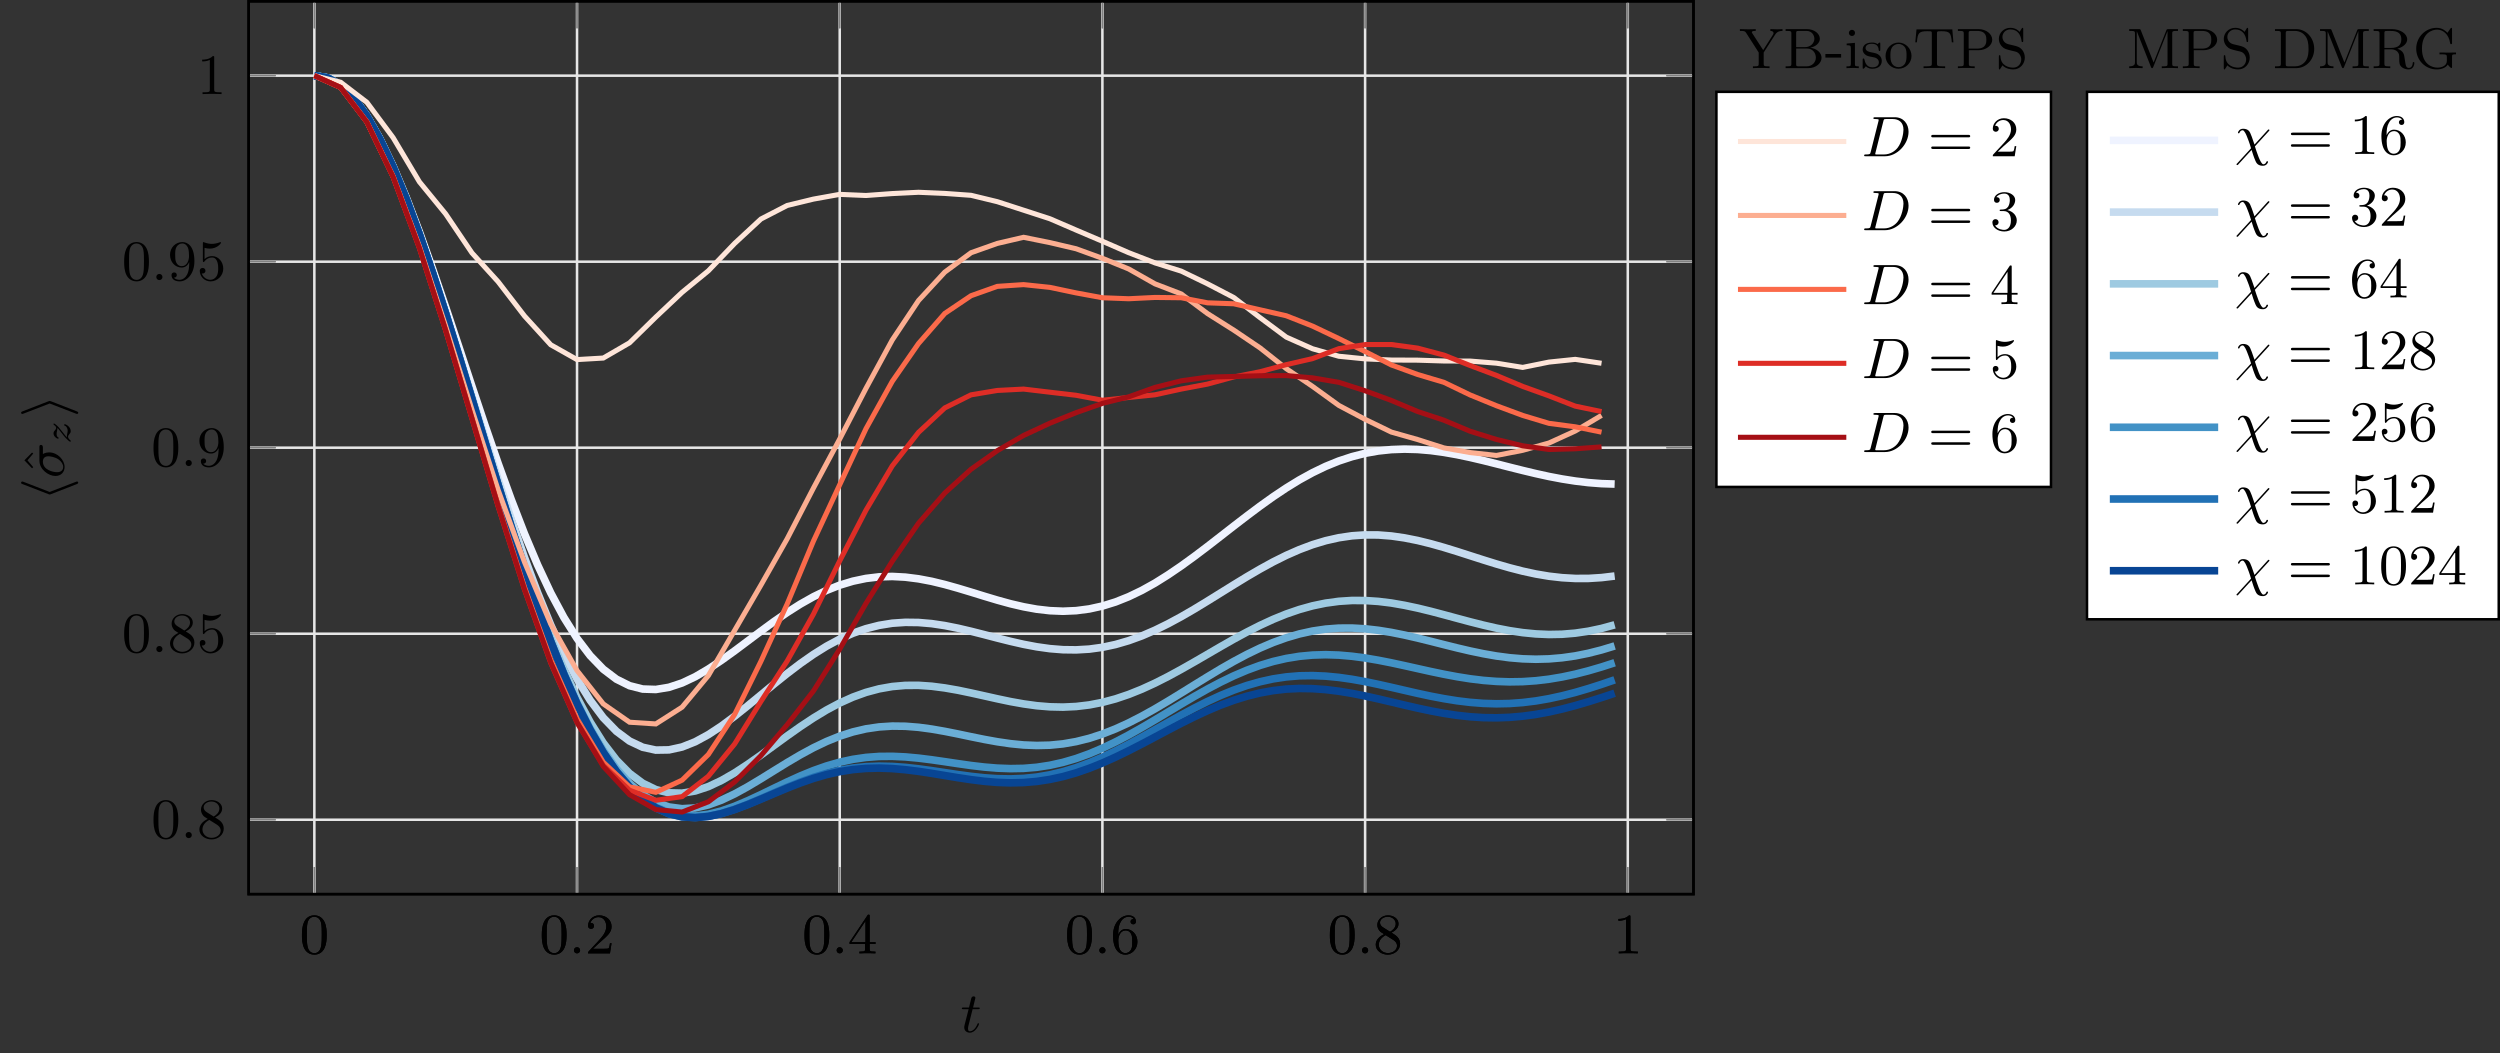 <?xml version="1.0" encoding="UTF-8"?>
<svg xmlns="http://www.w3.org/2000/svg" xmlns:xlink="http://www.w3.org/1999/xlink" width="392.398pt" height="165.317pt" viewBox="0 0 392.398 165.317" version="1.1">
<rect x="0" y="0" width="392.398" height="165.317" fill="#333333" stroke="none"/>
<defs>
<g>
<symbol overflow="visible" id="glyph0-0">
<path style="stroke:none;" d=""/>
</symbol>
<symbol overflow="visible" id="glyph0-1">
<path style="stroke:none;" d="M 4.25 -2.875 C 4.25 -3.469 4.219 -4.25 3.906 -4.922 C 3.5 -5.766 2.828 -5.969 2.312 -5.969 C 1.766 -5.969 1.078 -5.766 0.688 -4.891 C 0.406 -4.281 0.359 -3.547 0.359 -2.875 C 0.359 -2.281 0.375 -1.422 0.766 -0.703 C 1.188 0.047 1.891 0.203 2.297 0.203 C 2.875 0.203 3.547 -0.047 3.922 -0.875 C 4.188 -1.484 4.25 -2.156 4.25 -2.875 Z M 2.312 -0.031 C 2.031 -0.031 1.391 -0.156 1.219 -1.172 C 1.125 -1.688 1.125 -2.469 1.125 -2.984 C 1.125 -3.594 1.125 -4.297 1.234 -4.797 C 1.422 -5.594 1.984 -5.75 2.297 -5.75 C 2.641 -5.75 3.203 -5.562 3.375 -4.734 C 3.469 -4.25 3.469 -3.547 3.469 -2.984 C 3.469 -2.422 3.469 -1.672 3.375 -1.141 C 3.188 -0.109 2.531 -0.031 2.312 -0.031 Z M 2.312 -0.031 "/>
</symbol>
<symbol overflow="visible" id="glyph0-2">
<path style="stroke:none;" d="M 4.141 -1.594 L 3.891 -1.594 C 3.875 -1.469 3.797 -0.938 3.688 -0.797 C 3.625 -0.719 3.016 -0.719 2.828 -0.719 L 1.234 -0.719 L 2.125 -1.562 C 3.594 -2.828 4.141 -3.312 4.141 -4.219 C 4.141 -5.25 3.297 -5.969 2.188 -5.969 C 1.156 -5.969 0.453 -5.156 0.453 -4.344 C 0.453 -3.891 0.844 -3.844 0.922 -3.844 C 1.125 -3.844 1.391 -3.984 1.391 -4.312 C 1.391 -4.578 1.203 -4.781 0.922 -4.781 C 0.875 -4.781 0.859 -4.781 0.812 -4.766 C 1.031 -5.406 1.609 -5.688 2.094 -5.688 C 3 -5.688 3.312 -4.844 3.312 -4.219 C 3.312 -3.312 2.625 -2.562 2.203 -2.094 L 0.562 -0.328 C 0.453 -0.219 0.453 -0.203 0.453 0 L 3.891 0 Z M 4.141 -1.594 "/>
</symbol>
<symbol overflow="visible" id="glyph0-3">
<path style="stroke:none;" d="M 0.266 -1.766 L 0.266 -1.484 L 2.703 -1.484 L 2.703 -0.703 C 2.703 -0.375 2.688 -0.281 2.016 -0.281 L 1.812 -0.281 L 1.812 0 C 2.375 -0.031 3 -0.031 3.062 -0.031 C 3.109 -0.031 3.766 -0.031 4.328 0 L 4.328 -0.281 L 4.125 -0.281 C 3.453 -0.281 3.422 -0.375 3.422 -0.703 L 3.422 -1.484 L 4.344 -1.484 L 4.344 -1.766 L 3.422 -1.766 L 3.422 -5.828 C 3.422 -6.016 3.422 -6.078 3.25 -6.078 C 3.141 -6.078 3.141 -6.062 3.062 -5.938 Z M 0.547 -1.766 L 2.766 -5.078 L 2.766 -1.766 Z M 0.547 -1.766 "/>
</symbol>
<symbol overflow="visible" id="glyph0-4">
<path style="stroke:none;" d="M 1.203 -2.969 C 1.203 -3.891 1.297 -4.391 1.547 -4.859 C 1.719 -5.234 2.156 -5.75 2.828 -5.75 C 3 -5.75 3.422 -5.719 3.625 -5.391 C 3.297 -5.391 3.141 -5.219 3.141 -4.984 C 3.141 -4.75 3.312 -4.562 3.562 -4.562 C 3.812 -4.562 3.984 -4.734 3.984 -5 C 3.984 -5.5 3.625 -5.969 2.812 -5.969 C 1.656 -5.969 0.391 -4.828 0.391 -2.828 C 0.391 -0.406 1.484 0.203 2.328 0.203 C 3.312 0.203 4.219 -0.641 4.219 -1.828 C 4.219 -2.953 3.391 -3.828 2.375 -3.828 C 1.844 -3.828 1.453 -3.5 1.203 -2.969 Z M 2.312 -0.047 C 1.797 -0.047 1.5 -0.469 1.406 -0.734 C 1.234 -1.141 1.219 -1.891 1.219 -2.031 C 1.219 -2.625 1.5 -3.594 2.359 -3.594 C 2.5 -3.594 2.938 -3.594 3.234 -3.047 C 3.406 -2.703 3.406 -2.266 3.406 -1.828 C 3.406 -1.406 3.406 -0.953 3.234 -0.625 C 2.953 -0.109 2.562 -0.047 2.312 -0.047 Z M 2.312 -0.047 "/>
</symbol>
<symbol overflow="visible" id="glyph0-5">
<path style="stroke:none;" d="M 1.547 -4.078 C 1.281 -4.25 1.062 -4.484 1.062 -4.812 C 1.062 -5.406 1.688 -5.75 2.281 -5.75 C 2.984 -5.75 3.531 -5.266 3.531 -4.641 C 3.531 -4.016 3 -3.594 2.641 -3.391 Z M 2.859 -3.25 C 3.312 -3.469 3.969 -3.906 3.969 -4.641 C 3.969 -5.484 3.125 -5.969 2.312 -5.969 C 1.375 -5.969 0.641 -5.297 0.641 -4.469 C 0.641 -4.141 0.766 -3.812 0.984 -3.547 C 1.125 -3.375 1.188 -3.344 1.703 -3.016 C 0.922 -2.641 0.391 -2.094 0.391 -1.359 C 0.391 -0.406 1.328 0.203 2.297 0.203 C 3.344 0.203 4.219 -0.531 4.219 -1.5 C 4.219 -2.375 3.547 -2.812 3.328 -2.953 C 3.234 -3.016 2.969 -3.188 2.859 -3.25 Z M 1.953 -2.859 L 3.078 -2.156 C 3.281 -2.031 3.734 -1.734 3.734 -1.188 C 3.734 -0.484 3.016 -0.047 2.312 -0.047 C 1.531 -0.047 0.875 -0.609 0.875 -1.359 C 0.875 -2 1.312 -2.531 1.953 -2.859 Z M 1.953 -2.859 "/>
</symbol>
<symbol overflow="visible" id="glyph0-6">
<path style="stroke:none;" d="M 2.719 -5.734 C 2.719 -5.953 2.719 -5.969 2.5 -5.969 C 1.938 -5.406 1.109 -5.406 0.828 -5.406 L 0.828 -5.125 C 1 -5.125 1.547 -5.125 2.031 -5.359 L 2.031 -0.719 C 2.031 -0.391 2.016 -0.281 1.172 -0.281 L 0.891 -0.281 L 0.891 0 C 1.203 -0.031 2.016 -0.031 2.375 -0.031 C 2.75 -0.031 3.547 -0.031 3.875 0 L 3.875 -0.281 L 3.594 -0.281 C 2.75 -0.281 2.719 -0.391 2.719 -0.719 Z M 2.719 -5.734 "/>
</symbol>
<symbol overflow="visible" id="glyph0-7">
<path style="stroke:none;" d="M 0.938 -3.094 C 0.938 -2.938 0.938 -2.828 1.062 -2.828 C 1.125 -2.828 1.156 -2.875 1.203 -2.953 C 1.484 -3.328 1.906 -3.547 2.375 -3.547 C 3.344 -3.547 3.344 -2.156 3.344 -1.844 C 3.344 -1.562 3.344 -1 3.078 -0.594 C 2.844 -0.219 2.469 -0.047 2.109 -0.047 C 1.594 -0.047 0.984 -0.391 0.766 -1.047 C 0.781 -1.047 0.828 -1.031 0.891 -1.031 C 1.078 -1.031 1.344 -1.141 1.344 -1.469 C 1.344 -1.75 1.141 -1.906 0.891 -1.906 C 0.703 -1.906 0.453 -1.797 0.453 -1.438 C 0.453 -0.625 1.141 0.203 2.141 0.203 C 3.219 0.203 4.141 -0.688 4.141 -1.797 C 4.141 -2.875 3.375 -3.766 2.391 -3.766 C 1.969 -3.766 1.531 -3.625 1.203 -3.297 L 1.203 -5.062 C 1.484 -4.984 1.766 -4.938 2.031 -4.938 C 3.141 -4.938 3.781 -5.734 3.781 -5.859 C 3.781 -5.938 3.734 -5.969 3.688 -5.969 C 3.672 -5.969 3.656 -5.969 3.562 -5.922 C 3.141 -5.766 2.734 -5.688 2.359 -5.688 C 1.969 -5.688 1.562 -5.766 1.156 -5.922 C 1.062 -5.969 1.047 -5.969 1.047 -5.969 C 0.938 -5.969 0.938 -5.891 0.938 -5.734 Z M 0.938 -3.094 "/>
</symbol>
<symbol overflow="visible" id="glyph0-8">
<path style="stroke:none;" d="M 3.406 -2.828 L 3.406 -2.625 C 3.406 -0.438 2.406 -0.047 1.891 -0.047 C 1.688 -0.047 1.234 -0.094 1 -0.391 L 1.031 -0.391 C 1.109 -0.375 1.453 -0.438 1.453 -0.797 C 1.453 -1.031 1.297 -1.203 1.047 -1.203 C 0.797 -1.203 0.625 -1.047 0.625 -0.781 C 0.625 -0.188 1.094 0.203 1.906 0.203 C 3.062 0.203 4.219 -0.984 4.219 -2.953 C 4.219 -5.375 3.141 -5.969 2.328 -5.969 C 1.297 -5.969 0.391 -5.141 0.391 -3.969 C 0.391 -2.828 1.203 -1.969 2.219 -1.969 C 2.875 -1.969 3.234 -2.438 3.406 -2.828 Z M 2.25 -2.188 C 2.094 -2.188 1.656 -2.188 1.375 -2.75 C 1.203 -3.078 1.203 -3.531 1.203 -3.953 C 1.203 -4.391 1.203 -4.828 1.391 -5.172 C 1.656 -5.625 2.016 -5.75 2.328 -5.75 C 2.938 -5.75 3.188 -5.125 3.219 -5.047 C 3.344 -4.703 3.375 -4.156 3.375 -3.781 C 3.375 -3.125 3.078 -2.188 2.25 -2.188 Z M 2.25 -2.188 "/>
</symbol>
<symbol overflow="visible" id="glyph0-9">
<path style="stroke:none;" d="M 6.344 -2.969 C 6.469 -2.969 6.641 -2.969 6.641 -3.156 C 6.641 -3.359 6.453 -3.359 6.312 -3.359 L 0.844 -3.359 C 0.703 -3.359 0.516 -3.359 0.516 -3.156 C 0.516 -2.969 0.688 -2.969 0.812 -2.969 Z M 6.312 -1.141 C 6.453 -1.141 6.641 -1.141 6.641 -1.344 C 6.641 -1.531 6.469 -1.531 6.344 -1.531 L 0.812 -1.531 C 0.688 -1.531 0.516 -1.531 0.516 -1.344 C 0.516 -1.141 0.703 -1.141 0.844 -1.141 Z M 6.312 -1.141 "/>
</symbol>
<symbol overflow="visible" id="glyph0-10">
<path style="stroke:none;" d="M 2.734 -3.156 C 3.562 -3.469 3.969 -4.125 3.969 -4.75 C 3.969 -5.438 3.203 -5.969 2.266 -5.969 C 1.344 -5.969 0.641 -5.438 0.641 -4.766 C 0.641 -4.469 0.828 -4.297 1.094 -4.297 C 1.359 -4.297 1.547 -4.484 1.547 -4.75 C 1.547 -5.062 1.328 -5.188 1.016 -5.188 C 1.25 -5.562 1.797 -5.75 2.25 -5.75 C 2.984 -5.75 3.125 -5.156 3.125 -4.734 C 3.125 -4.469 3.078 -4.031 2.859 -3.688 C 2.578 -3.297 2.266 -3.281 2 -3.25 C 1.781 -3.234 1.766 -3.234 1.688 -3.234 C 1.609 -3.234 1.531 -3.219 1.531 -3.125 C 1.531 -3 1.609 -3 1.766 -3 L 2.172 -3 C 2.953 -3 3.297 -2.375 3.297 -1.531 C 3.297 -0.375 2.688 -0.047 2.234 -0.047 C 2.062 -0.047 1.188 -0.094 0.797 -0.766 C 1.109 -0.719 1.359 -0.938 1.359 -1.25 C 1.359 -1.547 1.141 -1.734 0.875 -1.734 C 0.656 -1.734 0.391 -1.594 0.391 -1.219 C 0.391 -0.422 1.219 0.203 2.266 0.203 C 3.375 0.203 4.219 -0.609 4.219 -1.531 C 4.219 -2.312 3.594 -2.969 2.734 -3.156 Z M 2.734 -3.156 "/>
</symbol>
<symbol overflow="visible" id="glyph0-11">
<path style="stroke:none;" d="M 6.406 -5.828 L 6.406 -0.703 C 6.406 -0.375 6.391 -0.281 5.703 -0.281 L 5.5 -0.281 L 5.5 0 C 6.031 -0.031 6.641 -0.031 6.766 -0.031 C 6.828 -0.031 7.484 -0.031 8.047 0 L 8.047 -0.281 L 7.844 -0.281 C 7.156 -0.281 7.141 -0.375 7.141 -0.703 L 7.141 -5.422 C 7.141 -5.75 7.156 -5.844 7.844 -5.844 L 8.047 -5.844 L 8.047 -6.125 L 6.547 -6.125 C 6.359 -6.125 6.297 -6.125 6.234 -5.969 L 4.219 -0.875 L 2.219 -5.922 C 2.141 -6.109 2.141 -6.125 1.891 -6.125 L 0.391 -6.125 L 0.391 -5.844 L 0.594 -5.844 C 1.281 -5.844 1.297 -5.75 1.297 -5.422 L 1.297 -0.953 C 1.297 -0.703 1.297 -0.281 0.391 -0.281 L 0.391 0 C 0.875 -0.016 1 -0.031 1.438 -0.031 C 1.875 -0.031 2.016 -0.016 2.5 0 L 2.5 -0.281 C 1.578 -0.281 1.578 -0.703 1.578 -0.953 L 1.578 -5.75 L 1.594 -5.766 L 3.797 -0.203 C 3.844 -0.078 3.875 0 3.984 0 C 4.078 0 4.125 -0.078 4.156 -0.156 Z M 6.406 -5.828 "/>
</symbol>
<symbol overflow="visible" id="glyph0-12">
<path style="stroke:none;" d="M 3.578 -2.812 C 4.828 -2.812 5.75 -3.594 5.75 -4.453 C 5.75 -5.344 4.828 -6.125 3.578 -6.125 L 0.359 -6.125 L 0.359 -5.844 L 0.562 -5.844 C 1.25 -5.844 1.281 -5.75 1.281 -5.422 L 1.281 -0.703 C 1.281 -0.375 1.25 -0.281 0.562 -0.281 L 0.359 -0.281 L 0.359 0 C 0.766 -0.031 1.266 -0.031 1.672 -0.031 C 2.094 -0.031 2.594 -0.031 3 0 L 3 -0.281 L 2.797 -0.281 C 2.094 -0.281 2.078 -0.375 2.078 -0.703 L 2.078 -2.812 Z M 2.047 -5.484 C 2.047 -5.781 2.078 -5.844 2.5 -5.844 L 3.359 -5.844 C 4.828 -5.844 4.828 -4.859 4.828 -4.453 C 4.828 -4.047 4.828 -3.062 3.344 -3.062 L 2.047 -3.062 Z M 2.047 -5.484 "/>
</symbol>
<symbol overflow="visible" id="glyph0-13">
<path style="stroke:none;" d="M 2.031 -3.75 C 1.312 -3.922 1.078 -4.5 1.078 -4.891 C 1.078 -5.5 1.562 -6.078 2.328 -6.078 C 3.484 -6.078 3.953 -5.203 4.078 -4.312 C 4.094 -4.141 4.109 -4.094 4.219 -4.094 C 4.344 -4.094 4.344 -4.156 4.344 -4.344 L 4.344 -6.078 C 4.344 -6.25 4.344 -6.328 4.234 -6.328 C 4.172 -6.328 4.156 -6.312 4.094 -6.203 C 3.984 -6.047 4.078 -6.156 3.781 -5.688 C 3.625 -5.875 3.156 -6.328 2.312 -6.328 C 1.266 -6.328 0.516 -5.5 0.516 -4.594 C 0.516 -3.891 0.938 -3.469 0.984 -3.422 C 1.375 -3.016 1.547 -2.984 2.609 -2.719 C 3.344 -2.562 3.422 -2.531 3.719 -2.234 C 3.719 -2.219 4.031 -1.891 4.031 -1.359 C 4.031 -0.75 3.594 -0.078 2.766 -0.078 C 2.078 -0.078 0.828 -0.375 0.766 -1.844 C 0.75 -1.984 0.75 -2.031 0.641 -2.031 C 0.516 -2.031 0.516 -1.969 0.516 -1.781 L 0.516 -0.047 C 0.516 0.125 0.516 0.203 0.625 0.203 C 0.688 0.203 0.688 0.188 0.75 0.078 C 0.875 -0.078 0.781 0.031 1.078 -0.438 C 1.625 0.109 2.344 0.203 2.781 0.203 C 3.875 0.203 4.594 -0.703 4.594 -1.656 C 4.594 -2.172 4.406 -2.562 4.203 -2.828 C 3.812 -3.328 3.406 -3.422 2.828 -3.562 Z M 2.031 -3.75 "/>
</symbol>
<symbol overflow="visible" id="glyph0-14">
<path style="stroke:none;" d="M 0.562 -5.844 C 1.25 -5.844 1.281 -5.75 1.281 -5.422 L 1.281 -0.703 C 1.281 -0.375 1.25 -0.281 0.562 -0.281 L 0.359 -0.281 L 0.359 0 L 3.688 0 C 5.25 0 6.516 -1.328 6.516 -3.016 C 6.516 -4.719 5.281 -6.125 3.688 -6.125 L 0.359 -6.125 L 0.359 -5.844 Z M 2.5 -0.281 C 2.078 -0.281 2.047 -0.344 2.047 -0.641 L 2.047 -5.484 C 2.047 -5.781 2.078 -5.844 2.5 -5.844 L 3.453 -5.844 C 4.328 -5.844 4.859 -5.391 5.109 -5.062 C 5.5 -4.547 5.625 -3.906 5.625 -3.016 C 5.625 -2.641 5.625 -1.703 5.141 -1.078 C 4.672 -0.469 4.031 -0.281 3.469 -0.281 Z M 2.5 -0.281 "/>
</symbol>
<symbol overflow="visible" id="glyph0-15">
<path style="stroke:none;" d="M 2.047 -3.172 L 2.047 -5.484 C 2.047 -5.719 2.078 -5.797 2.25 -5.828 C 2.328 -5.844 2.609 -5.844 2.797 -5.844 C 3.562 -5.844 4.703 -5.844 4.703 -4.516 C 4.703 -3.734 4.312 -3.172 3.094 -3.172 Z M 4.078 -3.047 C 4.922 -3.281 5.625 -3.812 5.625 -4.516 C 5.625 -5.406 4.531 -6.125 3.219 -6.125 L 0.359 -6.125 L 0.359 -5.844 L 0.562 -5.844 C 1.25 -5.844 1.281 -5.75 1.281 -5.422 L 1.281 -0.703 C 1.281 -0.375 1.25 -0.281 0.562 -0.281 L 0.359 -0.281 L 0.359 0 C 0.781 -0.031 1.234 -0.031 1.656 -0.031 C 2.094 -0.031 2.531 -0.031 2.969 0 L 2.969 -0.281 L 2.766 -0.281 C 2.078 -0.281 2.047 -0.375 2.047 -0.703 L 2.047 -2.953 L 3.125 -2.953 C 3.781 -2.953 4.062 -2.609 4.094 -2.578 C 4.375 -2.25 4.375 -2.109 4.375 -1.469 C 4.375 -0.875 4.375 -0.469 4.797 -0.141 C 5.219 0.203 5.766 0.203 5.859 0.203 C 6.609 0.203 6.75 -0.578 6.75 -0.797 C 6.75 -0.859 6.75 -0.953 6.625 -0.953 C 6.5 -0.953 6.5 -0.875 6.5 -0.812 C 6.453 -0.234 6.172 -0.031 5.891 -0.031 C 5.609 -0.031 5.5 -0.203 5.438 -0.359 C 5.359 -0.562 5.281 -1.172 5.219 -1.562 C 5.141 -2.125 5.062 -2.719 4.078 -3.047 Z M 4.078 -3.047 "/>
</symbol>
<symbol overflow="visible" id="glyph0-16">
<path style="stroke:none;" d="M 6.141 -6.094 C 6.141 -6.25 6.141 -6.328 6.031 -6.328 C 5.969 -6.328 5.938 -6.297 5.891 -6.219 L 5.422 -5.547 C 5.141 -5.828 4.625 -6.328 3.719 -6.328 C 1.984 -6.328 0.516 -4.875 0.516 -3.062 C 0.516 -1.234 1.969 0.203 3.734 0.203 C 4.578 0.203 5.219 -0.125 5.469 -0.562 C 5.625 -0.328 5.953 -0.016 6.031 -0.016 C 6.141 -0.016 6.141 -0.094 6.141 -0.234 L 6.141 -1.781 C 6.141 -2.141 6.172 -2.172 6.766 -2.172 L 6.766 -2.453 C 6.188 -2.438 6.094 -2.438 5.609 -2.438 C 5.266 -2.438 4.5 -2.438 4.172 -2.453 L 4.172 -2.172 L 4.469 -2.172 C 5.297 -2.172 5.328 -2.078 5.328 -1.734 L 5.328 -1.172 C 5.328 -0.078 3.969 -0.078 3.844 -0.078 C 3.109 -0.078 1.422 -0.516 1.422 -3.062 C 1.422 -5.562 3.062 -6.047 3.797 -6.047 C 4.688 -6.047 5.625 -5.375 5.844 -3.922 C 5.859 -3.797 5.875 -3.766 5.984 -3.766 C 6.141 -3.766 6.141 -3.797 6.141 -3.984 Z M 6.141 -6.094 "/>
</symbol>
<symbol overflow="visible" id="glyph0-17">
<path style="stroke:none;" d="M 3.766 -2.828 L 2.078 -5.438 C 2.016 -5.531 1.984 -5.578 1.984 -5.625 C 1.984 -5.844 2.328 -5.844 2.594 -5.844 L 2.594 -6.125 C 2.234 -6.094 1.688 -6.094 1.297 -6.094 C 0.891 -6.094 0.859 -6.094 0.109 -6.125 L 0.109 -5.844 L 0.266 -5.844 C 0.812 -5.844 0.938 -5.781 1.094 -5.531 L 3.062 -2.453 L 3.062 -0.703 C 3.062 -0.375 3.047 -0.281 2.359 -0.281 L 2.156 -0.281 L 2.156 0 C 2.578 -0.031 3.016 -0.031 3.453 -0.031 C 3.891 -0.031 4.328 -0.031 4.766 0 L 4.766 -0.281 L 4.562 -0.281 C 3.875 -0.281 3.844 -0.375 3.844 -0.703 L 3.844 -2.453 L 5.625 -5.234 C 5.797 -5.516 6.078 -5.844 6.797 -5.844 L 6.797 -6.125 C 6.469 -6.094 6.219 -6.094 5.906 -6.094 C 5.594 -6.094 5.406 -6.109 4.891 -6.125 L 4.891 -5.844 C 5.219 -5.844 5.391 -5.703 5.391 -5.5 C 5.391 -5.391 5.359 -5.344 5.297 -5.234 Z M 3.766 -2.828 "/>
</symbol>
<symbol overflow="visible" id="glyph0-18">
<path style="stroke:none;" d="M 2.031 -5.484 C 2.031 -5.781 2.047 -5.844 2.469 -5.844 L 3.641 -5.844 C 4.516 -5.844 4.891 -5.141 4.891 -4.609 C 4.891 -3.922 4.281 -3.297 3.438 -3.297 L 2.031 -3.297 Z M 4.234 -3.203 C 5.125 -3.375 5.75 -3.953 5.75 -4.609 C 5.75 -5.406 4.891 -6.125 3.703 -6.125 L 0.375 -6.125 L 0.375 -5.844 L 0.578 -5.844 C 1.266 -5.844 1.281 -5.75 1.281 -5.422 L 1.281 -0.703 C 1.281 -0.375 1.266 -0.281 0.578 -0.281 L 0.375 -0.281 L 0.375 0 L 3.953 0 C 5.172 0 6.016 -0.797 6.016 -1.625 C 6.016 -2.438 5.234 -3.094 4.234 -3.203 Z M 2.469 -0.281 C 2.047 -0.281 2.031 -0.344 2.031 -0.641 L 2.031 -3.078 L 3.734 -3.078 C 4.766 -3.078 5.125 -2.203 5.125 -1.656 C 5.125 -0.953 4.578 -0.281 3.656 -0.281 Z M 2.469 -0.281 "/>
</symbol>
<symbol overflow="visible" id="glyph0-19">
<path style="stroke:none;" d="M 2.562 -1.656 L 2.562 -2.219 L 0.094 -2.219 L 0.094 -1.656 Z M 2.562 -1.656 "/>
</symbol>
<symbol overflow="visible" id="glyph0-20">
<path style="stroke:none;" d="M 1.656 -3.969 L 0.359 -3.859 L 0.359 -3.594 C 0.938 -3.594 1.016 -3.531 1.016 -3.094 L 1.016 -0.688 C 1.016 -0.281 0.922 -0.281 0.328 -0.281 L 0.328 0 C 0.719 -0.016 0.922 -0.031 1.312 -0.031 C 1.453 -0.031 1.828 -0.031 2.266 0 L 2.266 -0.281 C 1.688 -0.281 1.656 -0.328 1.656 -0.672 Z M 1.672 -5.531 C 1.672 -5.797 1.469 -6.016 1.188 -6.016 C 0.922 -6.016 0.703 -5.781 0.703 -5.531 C 0.703 -5.266 0.922 -5.047 1.188 -5.047 C 1.469 -5.047 1.672 -5.25 1.672 -5.531 Z M 1.672 -5.531 "/>
</symbol>
<symbol overflow="visible" id="glyph0-21">
<path style="stroke:none;" d="M 3.078 -3.781 C 3.078 -3.938 3.078 -4.016 2.984 -4.016 C 2.938 -4.016 2.922 -4.016 2.797 -3.906 C 2.781 -3.891 2.703 -3.812 2.641 -3.766 C 2.375 -3.969 2.094 -4.016 1.781 -4.016 C 0.594 -4.016 0.312 -3.359 0.312 -2.906 C 0.312 -2.625 0.438 -2.391 0.641 -2.188 C 0.938 -1.906 1.281 -1.844 1.734 -1.766 C 2.203 -1.672 2.344 -1.656 2.547 -1.5 C 2.641 -1.422 2.859 -1.25 2.859 -0.922 C 2.859 -0.125 1.953 -0.125 1.828 -0.125 C 0.922 -0.125 0.688 -0.891 0.578 -1.375 C 0.547 -1.469 0.531 -1.516 0.438 -1.516 C 0.312 -1.516 0.312 -1.438 0.312 -1.281 L 0.312 -0.141 C 0.312 0.016 0.312 0.094 0.406 0.094 C 0.469 0.094 0.469 0.094 0.641 -0.078 C 0.672 -0.141 0.766 -0.25 0.812 -0.297 C 1.188 0.078 1.609 0.094 1.828 0.094 C 2.938 0.094 3.312 -0.547 3.312 -1.141 C 3.312 -1.547 3.141 -1.797 2.938 -2 C 2.641 -2.297 2.312 -2.359 1.656 -2.484 C 1.422 -2.531 0.766 -2.641 0.766 -3.156 C 0.766 -3.438 0.969 -3.828 1.781 -3.828 C 2.75 -3.828 2.812 -3.078 2.828 -2.859 C 2.844 -2.75 2.844 -2.688 2.953 -2.688 C 3.078 -2.688 3.078 -2.75 3.078 -2.922 Z M 3.078 -3.781 "/>
</symbol>
<symbol overflow="visible" id="glyph0-22">
<path style="stroke:none;" d="M 4.344 -1.906 C 4.344 -3.078 3.406 -4.016 2.312 -4.016 C 1.172 -4.016 0.266 -3.062 0.266 -1.906 C 0.266 -0.797 1.188 0.094 2.297 0.094 C 3.438 0.094 4.344 -0.812 4.344 -1.906 Z M 2.312 -0.156 C 1.859 -0.156 1.484 -0.375 1.281 -0.719 C 1.047 -1.109 1.031 -1.578 1.031 -1.984 C 1.031 -2.328 1.031 -2.828 1.25 -3.203 C 1.531 -3.656 1.969 -3.797 2.297 -3.797 C 2.812 -3.797 3.172 -3.5 3.359 -3.203 C 3.562 -2.828 3.562 -2.375 3.562 -1.984 C 3.562 -1.656 3.562 -1.141 3.344 -0.75 C 3.094 -0.328 2.688 -0.156 2.312 -0.156 Z M 2.312 -0.156 "/>
</symbol>
<symbol overflow="visible" id="glyph0-23">
<path style="stroke:none;" d="M 6.141 -6.078 L 0.516 -6.078 L 0.328 -4.047 L 0.578 -4.047 C 0.703 -5.531 0.891 -5.797 2.234 -5.797 C 2.406 -5.797 2.656 -5.797 2.75 -5.781 C 2.922 -5.734 2.922 -5.656 2.922 -5.422 L 2.922 -0.719 C 2.922 -0.406 2.922 -0.281 1.984 -0.281 L 1.625 -0.281 L 1.625 0 C 1.953 -0.031 2.938 -0.031 3.328 -0.031 C 3.719 -0.031 4.703 -0.031 5.016 0 L 5.016 -0.281 L 4.672 -0.281 C 3.734 -0.281 3.734 -0.406 3.734 -0.719 L 3.734 -5.422 C 3.734 -5.656 3.734 -5.734 3.922 -5.781 C 4.016 -5.797 4.25 -5.797 4.406 -5.797 C 5.766 -5.797 5.938 -5.531 6.062 -4.047 L 6.312 -4.047 Z M 6.141 -6.078 "/>
</symbol>
<symbol overflow="visible" id="glyph1-0">
<path style="stroke:none;" d=""/>
</symbol>
<symbol overflow="visible" id="glyph1-1">
<path style="stroke:none;" d="M 1.766 -0.484 C 1.766 -0.75 1.547 -0.969 1.281 -0.969 C 1 -0.969 0.797 -0.75 0.797 -0.484 C 0.797 -0.219 1 0 1.281 0 C 1.547 0 1.766 -0.219 1.766 -0.484 Z M 1.766 -0.484 "/>
</symbol>
<symbol overflow="visible" id="glyph1-2">
<path style="stroke:none;" d="M 1.906 -3.594 L 2.766 -3.594 C 2.922 -3.594 3.031 -3.594 3.031 -3.75 C 3.031 -3.859 2.938 -3.859 2.781 -3.859 L 1.984 -3.859 L 2.344 -5.359 C 2.344 -5.5 2.234 -5.609 2.078 -5.609 C 1.781 -5.609 1.719 -5.359 1.688 -5.266 L 1.344 -3.859 L 0.5 -3.859 C 0.328 -3.859 0.219 -3.859 0.219 -3.703 C 0.219 -3.594 0.312 -3.594 0.469 -3.594 L 1.281 -3.594 L 0.656 -1.141 C 0.594 -0.875 0.594 -0.859 0.594 -0.734 C 0.594 -0.203 1 0.094 1.469 0.094 C 2.391 0.094 2.922 -1.188 2.922 -1.281 C 2.922 -1.328 2.891 -1.391 2.812 -1.391 C 2.719 -1.391 2.703 -1.359 2.641 -1.203 C 2.375 -0.562 1.922 -0.125 1.484 -0.125 C 1.297 -0.125 1.188 -0.234 1.188 -0.531 C 1.188 -0.734 1.219 -0.844 1.25 -0.984 Z M 1.906 -3.594 "/>
</symbol>
<symbol overflow="visible" id="glyph1-3">
<path style="stroke:none;" d="M 5.359 -3.594 C 5.453 -3.672 5.453 -3.734 5.453 -3.734 C 5.453 -3.844 5.359 -3.859 5.344 -3.859 C 5.281 -3.859 5.25 -3.844 5.188 -3.766 L 3.109 -1.484 C 2.672 -2.766 2.641 -2.859 2.438 -3.312 C 2.344 -3.5 2.125 -3.969 1.312 -3.969 C 0.766 -3.969 0.516 -3.5 0.516 -3.359 C 0.516 -3.266 0.594 -3.25 0.641 -3.25 C 0.719 -3.25 0.75 -3.297 0.766 -3.375 C 0.859 -3.609 1.078 -3.734 1.25 -3.734 C 1.531 -3.734 1.844 -2.969 1.984 -2.594 C 2.266 -1.922 2.562 -0.953 2.562 -0.922 C 2.562 -0.891 2.5 -0.828 2.484 -0.812 L 0.391 1.469 C 0.312 1.547 0.281 1.562 0.281 1.625 C 0.281 1.672 0.328 1.734 0.406 1.734 C 0.453 1.734 0.469 1.719 0.5 1.703 C 0.531 1.672 0.625 1.562 0.656 1.531 L 2.156 -0.109 L 2.656 -0.641 C 2.766 -0.266 3.016 0.531 3.281 1.125 C 3.406 1.375 3.609 1.844 4.438 1.844 C 5 1.844 5.234 1.359 5.234 1.234 C 5.234 1.203 5.203 1.125 5.109 1.125 C 5.016 1.125 5 1.188 4.984 1.219 C 4.875 1.547 4.594 1.609 4.5 1.609 C 4.047 1.609 3.422 -0.438 3.172 -1.203 Z M 5.359 -3.594 "/>
</symbol>
<symbol overflow="visible" id="glyph1-4">
<path style="stroke:none;" d="M 1.438 -0.688 C 1.359 -0.359 1.344 -0.281 0.672 -0.281 C 0.5 -0.281 0.406 -0.281 0.406 -0.109 C 0.406 0 0.5 0 0.656 0 L 3.672 0 C 5.594 0 7.375 -1.906 7.375 -3.844 C 7.375 -5.062 6.609 -6.125 5.203 -6.125 L 2.141 -6.125 C 1.969 -6.125 1.859 -6.125 1.859 -5.969 C 1.859 -5.844 1.953 -5.844 2.141 -5.844 C 2.172 -5.844 2.328 -5.844 2.469 -5.828 C 2.625 -5.812 2.688 -5.797 2.688 -5.688 C 2.688 -5.656 2.688 -5.609 2.656 -5.516 Z M 3.422 -5.5 C 3.5 -5.828 3.516 -5.844 3.891 -5.844 L 4.906 -5.844 C 5.844 -5.844 6.578 -5.328 6.578 -4.172 C 6.578 -3.656 6.359 -2.219 5.656 -1.328 C 5.25 -0.812 4.5 -0.281 3.516 -0.281 L 2.438 -0.281 C 2.312 -0.281 2.297 -0.281 2.266 -0.281 C 2.172 -0.297 2.141 -0.312 2.141 -0.375 C 2.141 -0.391 2.141 -0.406 2.188 -0.578 Z M 3.422 -5.5 "/>
</symbol>
<symbol overflow="visible" id="glyph2-0">
<path style="stroke:none;" d=""/>
</symbol>
<symbol overflow="visible" id="glyph2-1">
<path style="stroke:none;" d="M -6.375 -3.016 C -6.5 -3.062 -6.516 -3.062 -6.531 -3.062 C -6.641 -3.062 -6.734 -2.984 -6.734 -2.875 C -6.734 -2.75 -6.656 -2.719 -6.641 -2.703 L -2.406 -1.062 C -2.281 -1.016 -2.266 -1.016 -2.25 -1.016 C -2.219 -1.016 -2.203 -1.016 -2.078 -1.062 L 2.016 -2.656 C 2.109 -2.703 2.234 -2.75 2.234 -2.875 C 2.234 -2.984 2.156 -3.062 2.031 -3.062 C 2.016 -3.062 2 -3.062 1.875 -3.016 L -2.25 -1.422 Z M -6.375 -3.016 "/>
</symbol>
<symbol overflow="visible" id="glyph2-2">
<path style="stroke:none;" d="M -2.078 -2.516 C -2.203 -2.562 -2.219 -2.562 -2.25 -2.562 C -2.266 -2.562 -2.281 -2.562 -2.406 -2.516 L -6.516 -0.922 C -6.672 -0.859 -6.734 -0.812 -6.734 -0.703 C -6.734 -0.594 -6.641 -0.516 -6.531 -0.516 C -6.516 -0.516 -6.5 -0.516 -6.375 -0.562 L -2.25 -2.156 L 1.875 -0.562 C 2 -0.516 2.016 -0.516 2.031 -0.516 C 2.156 -0.516 2.234 -0.594 2.234 -0.703 C 2.234 -0.812 2.172 -0.859 2.016 -0.922 Z M -2.078 -2.516 "/>
</symbol>
<symbol overflow="visible" id="glyph3-0">
<path style="stroke:none;" d=""/>
</symbol>
<symbol overflow="visible" id="glyph3-1">
<path style="stroke:none;" d="M -6.219 -2.312 L -5.016 -1.062 L -4.828 -1.234 L -5.734 -2.312 L -4.828 -3.375 L -5.016 -3.531 Z M -6.219 -2.312 "/>
</symbol>
<symbol overflow="visible" id="glyph4-0">
<path style="stroke:none;" d=""/>
</symbol>
<symbol overflow="visible" id="glyph4-1">
<path style="stroke:none;" d="M -3.312 -4.766 C -3.312 -4.891 -3.312 -5.219 -3.625 -5.219 C -3.859 -5.219 -3.859 -5.016 -3.859 -4.859 L -3.859 -2.75 C -3.859 -1.391 -2.453 -0.344 -1.344 -0.344 C -0.438 -0.344 0.094 -0.984 0.094 -1.75 C 0.094 -2.844 -0.984 -4.047 -2.344 -4.047 C -2.922 -4.047 -3.266 -3.812 -3.312 -3.781 Z M -0.125 -1.766 C -0.125 -1.422 -0.312 -0.938 -1.094 -0.938 C -1.719 -0.938 -3.312 -1.297 -3.312 -2.594 C -3.312 -3.031 -3.109 -3.438 -2.453 -3.438 C -2.219 -3.438 -1.406 -3.344 -0.828 -2.922 C -0.406 -2.625 -0.125 -2.172 -0.125 -1.766 Z M -0.125 -1.766 "/>
</symbol>
<symbol overflow="visible" id="glyph5-0">
<path style="stroke:none;" d=""/>
</symbol>
<symbol overflow="visible" id="glyph5-1">
<path style="stroke:none;" d="M -0.531 -1.125 C -0.719 -1.312 -0.891 -1.531 -1.125 -1.844 C -1.438 -2.25 -1.625 -2.484 -1.859 -2.75 C -2.172 -3.094 -2.5 -3.312 -2.562 -3.312 C -2.641 -3.312 -2.641 -3.234 -2.641 -3.203 C -2.641 -3.141 -2.625 -3.125 -2.562 -3.094 C -2.406 -2.984 -2.219 -2.812 -2.219 -2.625 C -2.219 -2.484 -2.328 -2.359 -2.391 -2.281 C -2.531 -2.125 -2.641 -1.984 -2.641 -1.766 C -2.641 -1.266 -2.109 -0.922 -1.938 -0.922 C -1.859 -0.922 -1.844 -0.969 -1.844 -1.031 C -1.844 -1.109 -1.875 -1.125 -1.922 -1.156 C -2.141 -1.234 -2.156 -1.562 -2.156 -1.688 C -2.156 -1.844 -2.125 -2 -2.094 -2.125 C -2.031 -2.422 -2.031 -2.5 -2.031 -2.625 C -1.891 -2.484 -1.766 -2.344 -1.469 -1.953 C -1.094 -1.469 -0.969 -1.297 -0.734 -1.047 C -0.453 -0.734 -0.109 -0.453 -0.031 -0.453 C 0.062 -0.453 0.062 -0.531 0.062 -0.562 C 0.062 -0.625 0.047 -0.641 0 -0.672 C -0.312 -0.906 -0.359 -1.141 -0.359 -1.234 C -0.359 -1.375 -0.281 -1.484 -0.188 -1.594 C -0.047 -1.766 0.062 -1.891 0.062 -2.109 C 0.062 -2.781 -0.672 -3.203 -0.891 -3.203 C -0.938 -3.203 -0.969 -3.141 -0.969 -3.094 C -0.969 -3 -0.938 -2.984 -0.875 -2.969 C -0.547 -2.859 -0.422 -2.453 -0.422 -2.172 C -0.422 -2.031 -0.453 -1.891 -0.484 -1.734 C -0.516 -1.562 -0.547 -1.406 -0.547 -1.266 C -0.547 -1.234 -0.547 -1.188 -0.531 -1.125 Z M -0.531 -1.125 "/>
</symbol>
</g>
<clipPath id="clip1">
  <path d="M 39.031 0.199 L 265.805 0.199 L 265.805 126 L 39.031 126 Z M 39.031 0.199 "/>
</clipPath>
<clipPath id="clip2">
  <path d="M 39.031 0.199 L 265.805 0.199 L 265.805 135 L 39.031 135 Z M 39.031 0.199 "/>
</clipPath>
<clipPath id="clip3">
  <path d="M 39.031 0.199 L 265.805 0.199 L 265.805 140.344 L 39.031 140.344 Z M 39.031 0.199 "/>
</clipPath>
<clipPath id="clip4">
  <path d="M 327 14 L 392.398 14 L 392.398 98 L 327 98 Z M 327 14 "/>
</clipPath>
<clipPath id="clip5">
  <path d="M 39.031 0.199 L 263 0.199 L 263 69 L 39.031 69 Z M 39.031 0.199 "/>
</clipPath>
<clipPath id="clip6">
  <path d="M 39.031 0.199 L 263 0.199 L 263 125 L 39.031 125 Z M 39.031 0.199 "/>
</clipPath>
<clipPath id="clip7">
  <path d="M 39.031 0.199 L 263 0.199 L 263 136 L 39.031 136 Z M 39.031 0.199 "/>
</clipPath>
<clipPath id="clip8">
  <path d="M 39.031 0.199 L 263 0.199 L 263 137 L 39.031 137 Z M 39.031 0.199 "/>
</clipPath>
<clipPath id="clip9">
  <path d="M 39.031 0.199 L 263 0.199 L 263 139 L 39.031 139 Z M 39.031 0.199 "/>
</clipPath>
</defs>
<g id="surface1">
<path style="fill:none;stroke-width:0.399;stroke-linecap:butt;stroke-linejoin:miter;stroke:rgb(89.999%,89.999%,89.999%);stroke-opacity:1;stroke-miterlimit:10;" d="M 10.31 -0.001 L 10.31 140.144 M 51.54 -0.001 L 51.54 140.144 M 92.771 -0.001 L 92.771 140.144 M 134.001 -0.001 L 134.001 140.144 M 175.236 -0.001 L 175.236 140.144 M 216.466 -0.001 L 216.466 140.144 " transform="matrix(1,0,0,-1,39.03,140.343)"/>
<path style="fill:none;stroke-width:0.399;stroke-linecap:butt;stroke-linejoin:miter;stroke:rgb(89.999%,89.999%,89.999%);stroke-opacity:1;stroke-miterlimit:10;" d="M 0.001 11.679 L 226.775 11.679 M 0.001 40.874 L 226.775 40.874 M 0.001 70.073 L 226.775 70.073 M 0.001 99.269 L 226.775 99.269 M 0.001 128.468 L 226.775 128.468 " transform="matrix(1,0,0,-1,39.03,140.343)"/>
<path style="fill:none;stroke-width:0.199;stroke-linecap:butt;stroke-linejoin:miter;stroke:rgb(50%,50%,50%);stroke-opacity:1;stroke-miterlimit:10;" d="M 10.31 -0.001 L 10.31 4.253 M 51.54 -0.001 L 51.54 4.253 M 92.771 -0.001 L 92.771 4.253 M 134.001 -0.001 L 134.001 4.253 M 175.236 -0.001 L 175.236 4.253 M 216.466 -0.001 L 216.466 4.253 M 10.31 140.144 L 10.31 135.894 M 51.54 140.144 L 51.54 135.894 M 92.771 140.144 L 92.771 135.894 M 134.001 140.144 L 134.001 135.894 M 175.236 140.144 L 175.236 135.894 M 216.466 140.144 L 216.466 135.894 " transform="matrix(1,0,0,-1,39.03,140.343)"/>
<path style="fill:none;stroke-width:0.199;stroke-linecap:butt;stroke-linejoin:miter;stroke:rgb(50%,50%,50%);stroke-opacity:1;stroke-miterlimit:10;" d="M 0.001 11.679 L 4.251 11.679 M 0.001 40.874 L 4.251 40.874 M 0.001 70.073 L 4.251 70.073 M 0.001 99.269 L 4.251 99.269 M 0.001 128.468 L 4.251 128.468 M 226.775 11.679 L 222.521 11.679 M 226.775 40.874 L 222.521 40.874 M 226.775 70.073 L 222.521 70.073 M 226.775 99.269 L 222.521 99.269 M 226.775 128.468 L 222.521 128.468 " transform="matrix(1,0,0,-1,39.03,140.343)"/>
<path style="fill:none;stroke-width:0.399;stroke-linecap:butt;stroke-linejoin:miter;stroke:rgb(0%,0%,0%);stroke-opacity:1;stroke-miterlimit:10;" d="M 0.001 -0.001 L 0.001 140.144 L 226.775 140.144 L 226.775 -0.001 Z M 0.001 -0.001 " transform="matrix(1,0,0,-1,39.03,140.343)"/>
<g style="fill:rgb(0%,0%,0%);fill-opacity:1;">
  <use xlink:href="#glyph0-1" x="47.034" y="149.641"/>
</g>
<g style="fill:rgb(0%,0%,0%);fill-opacity:1;">
  <use xlink:href="#glyph0-1" x="84.681" y="149.641"/>
</g>
<g style="fill:rgb(0%,0%,0%);fill-opacity:1;">
  <use xlink:href="#glyph1-1" x="89.289" y="149.641"/>
</g>
<g style="fill:rgb(0%,0%,0%);fill-opacity:1;">
  <use xlink:href="#glyph0-2" x="91.849" y="149.641"/>
</g>
<g style="fill:rgb(0%,0%,0%);fill-opacity:1;">
  <use xlink:href="#glyph0-1" x="125.912" y="149.641"/>
</g>
<g style="fill:rgb(0%,0%,0%);fill-opacity:1;">
  <use xlink:href="#glyph1-1" x="130.52" y="149.641"/>
</g>
<g style="fill:rgb(0%,0%,0%);fill-opacity:1;">
  <use xlink:href="#glyph0-3" x="133.08" y="149.641"/>
</g>
<g style="fill:rgb(0%,0%,0%);fill-opacity:1;">
  <use xlink:href="#glyph0-1" x="167.144" y="149.641"/>
</g>
<g style="fill:rgb(0%,0%,0%);fill-opacity:1;">
  <use xlink:href="#glyph1-1" x="171.751" y="149.641"/>
</g>
<g style="fill:rgb(0%,0%,0%);fill-opacity:1;">
  <use xlink:href="#glyph0-4" x="174.311" y="149.641"/>
</g>
<g style="fill:rgb(0%,0%,0%);fill-opacity:1;">
  <use xlink:href="#glyph0-1" x="208.375" y="149.641"/>
</g>
<g style="fill:rgb(0%,0%,0%);fill-opacity:1;">
  <use xlink:href="#glyph1-1" x="212.983" y="149.641"/>
</g>
<g style="fill:rgb(0%,0%,0%);fill-opacity:1;">
  <use xlink:href="#glyph0-5" x="215.542" y="149.641"/>
</g>
<g style="fill:rgb(0%,0%,0%);fill-opacity:1;">
  <use xlink:href="#glyph0-6" x="253.19" y="149.641"/>
</g>
<g style="fill:rgb(0%,0%,0%);fill-opacity:1;">
  <use xlink:href="#glyph0-1" x="23.735" y="131.554"/>
</g>
<g style="fill:rgb(0%,0%,0%);fill-opacity:1;">
  <use xlink:href="#glyph1-1" x="28.343" y="131.554"/>
</g>
<g style="fill:rgb(0%,0%,0%);fill-opacity:1;">
  <use xlink:href="#glyph0-5" x="30.902" y="131.554"/>
</g>
<g style="fill:rgb(0%,0%,0%);fill-opacity:1;">
  <use xlink:href="#glyph0-1" x="19.127" y="102.357"/>
</g>
<g style="fill:rgb(0%,0%,0%);fill-opacity:1;">
  <use xlink:href="#glyph1-1" x="23.735" y="102.357"/>
</g>
<g style="fill:rgb(0%,0%,0%);fill-opacity:1;">
  <use xlink:href="#glyph0-5" x="26.295" y="102.357"/>
  <use xlink:href="#glyph0-7" x="30.903" y="102.357"/>
</g>
<g style="fill:rgb(0%,0%,0%);fill-opacity:1;">
  <use xlink:href="#glyph0-1" x="23.735" y="73.16"/>
</g>
<g style="fill:rgb(0%,0%,0%);fill-opacity:1;">
  <use xlink:href="#glyph1-1" x="28.343" y="73.16"/>
</g>
<g style="fill:rgb(0%,0%,0%);fill-opacity:1;">
  <use xlink:href="#glyph0-8" x="30.902" y="73.16"/>
</g>
<g style="fill:rgb(0%,0%,0%);fill-opacity:1;">
  <use xlink:href="#glyph0-1" x="19.127" y="43.964"/>
</g>
<g style="fill:rgb(0%,0%,0%);fill-opacity:1;">
  <use xlink:href="#glyph1-1" x="23.735" y="43.964"/>
</g>
<g style="fill:rgb(0%,0%,0%);fill-opacity:1;">
  <use xlink:href="#glyph0-8" x="26.295" y="43.964"/>
  <use xlink:href="#glyph0-7" x="30.903" y="43.964"/>
</g>
<g style="fill:rgb(0%,0%,0%);fill-opacity:1;">
  <use xlink:href="#glyph0-6" x="30.902" y="14.767"/>
</g>
<g clip-path="url(#clip1)" clip-rule="nonzero">
<path style="fill:none;stroke-width:1.196;stroke-linecap:butt;stroke-linejoin:miter;stroke:rgb(93.726%,95.293%,100%);stroke-opacity:1;stroke-miterlimit:10;" d="M 10.31 128.468 L 12.368 128.124 L 14.431 126.991 L 16.493 124.984 L 18.556 122.144 L 20.615 118.534 L 22.677 114.238 L 24.74 109.339 L 26.802 103.945 L 28.861 98.163 L 30.923 92.116 L 32.986 85.921 L 35.048 79.687 L 37.107 73.534 L 39.169 67.566 L 41.232 61.878 L 43.294 56.554 L 45.357 51.667 L 47.415 47.277 L 49.478 43.425 L 51.54 40.14 L 53.603 37.433 L 55.661 35.304 L 57.724 33.741 L 59.786 32.714 L 61.849 32.191 L 63.907 32.124 L 65.97 32.464 L 68.032 33.148 L 70.095 34.124 L 72.154 35.331 L 74.216 36.706 L 76.279 38.191 L 78.341 39.734 L 80.404 41.281 L 82.462 42.788 L 84.525 44.21 L 86.587 45.519 L 88.65 46.683 L 90.708 47.679 L 92.771 48.495 L 94.833 49.12 L 96.896 49.554 L 98.954 49.8 L 101.017 49.863 L 103.079 49.753 L 105.142 49.491 L 107.204 49.101 L 109.263 48.601 L 111.325 48.023 L 113.388 47.402 L 115.45 46.765 L 117.509 46.148 L 119.572 45.581 L 121.634 45.101 L 123.697 44.726 L 125.755 44.491 L 127.818 44.406 L 129.88 44.495 L 131.943 44.765 L 134.001 45.218 L 136.064 45.859 L 138.126 46.683 L 140.189 47.675 L 142.251 48.823 L 144.31 50.113 L 146.372 51.515 L 148.435 53.011 L 150.497 54.57 L 152.556 56.167 L 154.618 57.773 L 156.681 59.359 L 158.743 60.902 L 160.802 62.374 L 162.865 63.753 L 164.927 65.019 L 166.99 66.152 L 169.048 67.144 L 171.111 67.984 L 173.173 68.663 L 175.236 69.191 L 177.298 69.558 L 179.357 69.777 L 181.419 69.851 L 183.482 69.796 L 185.544 69.62 L 187.603 69.339 L 189.665 68.976 L 191.728 68.542 L 193.79 68.058 L 195.849 67.542 L 197.911 67.015 L 199.974 66.499 L 202.036 66.007 L 204.099 65.554 L 206.157 65.163 L 208.22 64.839 L 210.282 64.593 L 212.345 64.433 L 214.404 64.366 " transform="matrix(1,0,0,-1,39.03,140.343)"/>
</g>
<g clip-path="url(#clip2)" clip-rule="nonzero">
<path style="fill:none;stroke-width:1.196;stroke-linecap:butt;stroke-linejoin:miter;stroke:rgb(77.646%,85.883%,93.726%);stroke-opacity:1;stroke-miterlimit:10;" d="M 10.31 128.468 L 12.368 128.124 L 14.431 126.988 L 16.493 124.972 L 18.556 122.116 L 20.615 118.476 L 22.677 114.113 L 24.74 109.116 L 26.802 103.577 L 28.861 97.597 L 30.923 91.288 L 32.986 84.761 L 35.048 78.136 L 37.107 71.527 L 39.169 65.038 L 41.232 58.777 L 43.294 52.835 L 45.357 47.304 L 47.415 42.245 L 49.478 37.722 L 51.54 33.773 L 53.603 30.425 L 55.661 27.687 L 57.724 25.562 L 59.786 24.027 L 61.849 23.054 L 63.907 22.609 L 65.97 22.644 L 68.032 23.097 L 70.095 23.917 L 72.154 25.038 L 74.216 26.394 L 76.279 27.925 L 78.341 29.57 L 80.404 31.269 L 82.462 32.972 L 84.525 34.624 L 86.587 36.191 L 88.65 37.632 L 90.708 38.917 L 92.771 40.027 L 94.833 40.948 L 96.896 41.667 L 98.954 42.191 L 101.017 42.523 L 103.079 42.663 L 105.142 42.636 L 107.204 42.46 L 109.263 42.152 L 111.325 41.741 L 113.388 41.257 L 115.45 40.734 L 117.509 40.195 L 119.572 39.679 L 121.634 39.21 L 123.697 38.82 L 125.755 38.531 L 127.818 38.366 L 129.88 38.339 L 131.943 38.46 L 134.001 38.741 L 136.064 39.183 L 138.126 39.784 L 140.189 40.534 L 142.251 41.425 L 144.31 42.437 L 146.372 43.55 L 148.435 44.745 L 150.497 45.999 L 152.556 47.277 L 154.618 48.558 L 156.681 49.816 L 158.743 51.019 L 160.802 52.148 L 162.865 53.175 L 164.927 54.081 L 166.99 54.855 L 169.048 55.476 L 171.111 55.941 L 173.173 56.245 L 175.236 56.386 L 177.298 56.374 L 179.357 56.214 L 181.419 55.917 L 183.482 55.507 L 185.544 54.999 L 187.603 54.417 L 189.665 53.784 L 191.728 53.12 L 193.79 52.46 L 195.849 51.82 L 197.911 51.226 L 199.974 50.695 L 202.036 50.249 L 204.099 49.902 L 206.157 49.667 L 208.22 49.55 L 210.282 49.554 L 212.345 49.683 L 214.404 49.929 " transform="matrix(1,0,0,-1,39.03,140.343)"/>
</g>
<g clip-path="url(#clip3)" clip-rule="nonzero">
<path style="fill:none;stroke-width:1.196;stroke-linecap:butt;stroke-linejoin:miter;stroke:rgb(61.96%,79.214%,88.234%);stroke-opacity:1;stroke-miterlimit:10;" d="M 10.31 128.468 L 12.368 128.124 L 14.431 126.988 L 16.493 124.972 L 18.556 122.113 L 20.615 118.468 L 22.677 114.097 L 24.74 109.081 L 26.802 103.515 L 28.861 97.491 L 30.923 91.12 L 32.986 84.507 L 35.048 77.761 L 37.107 70.995 L 39.169 64.308 L 41.232 57.804 L 43.294 51.573 L 45.357 45.698 L 47.415 40.253 L 49.478 35.292 L 51.54 30.866 L 53.603 27.007 L 55.661 23.73 L 57.724 21.046 L 59.786 18.945 L 61.849 17.409 L 63.907 16.409 L 65.97 15.902 L 68.032 15.851 L 70.095 16.195 L 72.154 16.878 L 74.216 17.847 L 76.279 19.034 L 78.341 20.382 L 80.404 21.835 L 82.462 23.335 L 84.525 24.835 L 86.587 26.288 L 88.65 27.655 L 90.708 28.902 L 92.771 29.999 L 94.833 30.925 L 96.896 31.671 L 98.954 32.222 L 101.017 32.585 L 103.079 32.765 L 105.142 32.773 L 107.204 32.632 L 109.263 32.366 L 111.325 32.007 L 113.388 31.577 L 115.45 31.12 L 117.509 30.659 L 119.572 30.226 L 121.634 29.859 L 123.697 29.573 L 125.755 29.402 L 127.818 29.355 L 129.88 29.452 L 131.943 29.698 L 134.001 30.097 L 136.064 30.648 L 138.126 31.343 L 140.189 32.171 L 142.251 33.116 L 144.31 34.159 L 146.372 35.281 L 148.435 36.452 L 150.497 37.648 L 152.556 38.847 L 154.618 40.019 L 156.681 41.136 L 158.743 42.183 L 160.802 43.132 L 162.865 43.972 L 164.927 44.679 L 166.99 45.253 L 169.048 45.679 L 171.111 45.96 L 173.173 46.093 L 175.236 46.085 L 177.298 45.948 L 179.357 45.695 L 181.419 45.335 L 183.482 44.898 L 185.544 44.398 L 187.603 43.855 L 189.665 43.296 L 191.728 42.745 L 193.79 42.226 L 195.849 41.753 L 197.911 41.355 L 199.974 41.046 L 202.036 40.843 L 204.099 40.753 L 206.157 40.792 L 208.22 40.964 L 210.282 41.269 L 212.345 41.706 L 214.404 42.269 " transform="matrix(1,0,0,-1,39.03,140.343)"/>
<path style="fill:none;stroke-width:1.196;stroke-linecap:butt;stroke-linejoin:miter;stroke:rgb(41.962%,68.233%,83.922%);stroke-opacity:1;stroke-miterlimit:10;" d="M 10.31 128.468 L 12.368 128.124 L 14.431 126.988 L 16.493 124.972 L 18.556 122.113 L 20.615 118.464 L 22.677 114.093 L 24.74 109.077 L 26.802 103.507 L 28.861 97.48 L 30.923 91.097 L 32.986 84.464 L 35.048 77.695 L 37.107 70.89 L 39.169 64.152 L 41.232 57.585 L 43.294 51.273 L 45.357 45.3 L 47.415 39.734 L 49.478 34.64 L 51.54 30.058 L 53.603 26.027 L 55.661 22.566 L 57.724 19.683 L 59.786 17.374 L 61.849 15.624 L 63.907 14.405 L 65.97 13.683 L 68.032 13.409 L 70.095 13.534 L 72.154 14.007 L 74.216 14.757 L 76.279 15.734 L 78.341 16.866 L 80.404 18.101 L 82.462 19.378 L 84.525 20.648 L 86.587 21.863 L 88.65 22.98 L 90.708 23.964 L 92.771 24.8 L 94.833 25.46 L 96.896 25.945 L 98.954 26.245 L 101.017 26.378 L 103.079 26.351 L 105.142 26.187 L 107.204 25.909 L 109.263 25.55 L 111.325 25.14 L 113.388 24.706 L 115.45 24.288 L 117.509 23.917 L 119.572 23.616 L 121.634 23.413 L 123.697 23.331 L 125.755 23.382 L 127.818 23.585 L 129.88 23.945 L 131.943 24.46 L 134.001 25.128 L 136.064 25.941 L 138.126 26.882 L 140.189 27.941 L 142.251 29.085 L 144.31 30.304 L 146.372 31.566 L 148.435 32.847 L 150.497 34.116 L 152.556 35.355 L 154.618 36.531 L 156.681 37.628 L 158.743 38.624 L 160.802 39.499 L 162.865 40.241 L 164.927 40.843 L 166.99 41.296 L 169.048 41.597 L 171.111 41.753 L 173.173 41.765 L 175.236 41.648 L 177.298 41.413 L 179.357 41.081 L 181.419 40.667 L 183.482 40.195 L 185.544 39.687 L 187.603 39.163 L 189.665 38.648 L 191.728 38.167 L 193.79 37.738 L 195.849 37.378 L 197.911 37.105 L 199.974 36.933 L 202.036 36.87 L 204.099 36.925 L 206.157 37.101 L 208.22 37.394 L 210.282 37.808 L 212.345 38.331 L 214.404 38.956 " transform="matrix(1,0,0,-1,39.03,140.343)"/>
<path style="fill:none;stroke-width:1.196;stroke-linecap:butt;stroke-linejoin:miter;stroke:rgb(25.882%,57.256%,77.646%);stroke-opacity:1;stroke-miterlimit:10;" d="M 10.31 128.468 L 12.368 128.124 L 14.431 126.988 L 16.493 124.972 L 18.556 122.113 L 20.615 118.464 L 22.677 114.093 L 24.74 109.077 L 26.802 103.507 L 28.861 97.48 L 30.923 91.093 L 32.986 84.46 L 35.048 77.687 L 37.107 70.874 L 39.169 64.132 L 41.232 57.55 L 43.294 51.222 L 45.357 45.23 L 47.415 39.636 L 49.478 34.503 L 51.54 29.874 L 53.603 25.788 L 55.661 22.257 L 57.724 19.288 L 59.786 16.882 L 61.849 15.015 L 63.907 13.663 L 65.97 12.788 L 68.032 12.343 L 70.095 12.28 L 72.154 12.538 L 74.216 13.062 L 76.279 13.792 L 78.341 14.667 L 80.404 15.628 L 82.462 16.628 L 84.525 17.616 L 86.587 18.55 L 88.65 19.394 L 90.708 20.12 L 92.771 20.714 L 94.833 21.159 L 96.896 21.46 L 98.954 21.613 L 101.017 21.632 L 103.079 21.538 L 105.142 21.347 L 107.204 21.089 L 109.263 20.792 L 111.325 20.484 L 113.388 20.191 L 115.45 19.948 L 117.509 19.777 L 119.572 19.702 L 121.634 19.741 L 123.697 19.913 L 125.755 20.226 L 127.818 20.687 L 129.88 21.288 L 131.943 22.034 L 134.001 22.909 L 136.064 23.898 L 138.126 24.98 L 140.189 26.14 L 142.251 27.351 L 144.31 28.585 L 146.372 29.82 L 148.435 31.03 L 150.497 32.191 L 152.556 33.273 L 154.618 34.265 L 156.681 35.144 L 158.743 35.902 L 160.802 36.519 L 162.865 36.995 L 164.927 37.331 L 166.99 37.523 L 169.048 37.585 L 171.111 37.519 L 173.173 37.339 L 175.236 37.066 L 177.298 36.714 L 179.357 36.308 L 181.419 35.863 L 183.482 35.402 L 185.544 34.945 L 187.603 34.515 L 189.665 34.128 L 191.728 33.8 L 193.79 33.55 L 195.849 33.39 L 197.911 33.32 L 199.974 33.355 L 202.036 33.495 L 204.099 33.741 L 206.157 34.085 L 208.22 34.527 L 210.282 35.054 L 212.345 35.656 L 214.404 36.32 " transform="matrix(1,0,0,-1,39.03,140.343)"/>
<path style="fill:none;stroke-width:1.196;stroke-linecap:butt;stroke-linejoin:miter;stroke:rgb(12.941%,44.315%,70.979%);stroke-opacity:1;stroke-miterlimit:10;" d="M 10.31 128.468 L 12.368 128.124 L 14.431 126.988 L 16.493 124.972 L 18.556 122.113 L 20.615 118.464 L 22.677 114.093 L 24.74 109.077 L 26.802 103.507 L 28.861 97.48 L 30.923 91.093 L 32.986 84.46 L 35.048 77.687 L 37.107 70.874 L 39.169 64.132 L 41.232 57.55 L 43.294 51.222 L 45.357 45.226 L 47.415 39.628 L 49.478 34.491 L 51.54 29.859 L 53.603 25.765 L 55.661 22.222 L 57.724 19.241 L 59.786 16.816 L 61.849 14.929 L 63.907 13.546 L 65.97 12.632 L 68.032 12.144 L 70.095 12.027 L 72.154 12.222 L 74.216 12.675 L 76.279 13.327 L 78.341 14.113 L 80.404 14.984 L 82.462 15.882 L 84.525 16.765 L 86.587 17.589 L 88.65 18.327 L 90.708 18.952 L 92.771 19.445 L 94.833 19.796 L 96.896 20.011 L 98.954 20.089 L 101.017 20.046 L 103.079 19.898 L 105.142 19.671 L 107.204 19.386 L 109.263 19.077 L 111.325 18.765 L 113.388 18.488 L 115.45 18.265 L 117.509 18.124 L 119.572 18.085 L 121.634 18.167 L 123.697 18.378 L 125.755 18.73 L 127.818 19.222 L 129.88 19.855 L 131.943 20.616 L 134.001 21.495 L 136.064 22.476 L 138.126 23.534 L 140.189 24.655 L 142.251 25.808 L 144.31 26.964 L 146.372 28.109 L 148.435 29.206 L 150.497 30.241 L 152.556 31.187 L 154.618 32.027 L 156.681 32.749 L 158.743 33.335 L 160.802 33.788 L 162.865 34.097 L 164.927 34.269 L 166.99 34.304 L 169.048 34.218 L 171.111 34.019 L 173.173 33.726 L 175.236 33.355 L 177.298 32.925 L 179.357 32.464 L 181.419 31.988 L 183.482 31.515 L 185.544 31.073 L 187.603 30.683 L 189.665 30.351 L 191.728 30.101 L 193.79 29.941 L 195.849 29.878 L 197.911 29.921 L 199.974 30.073 L 202.036 30.327 L 204.099 30.683 L 206.157 31.132 L 208.22 31.663 L 210.282 32.269 L 212.345 32.929 L 214.404 33.632 " transform="matrix(1,0,0,-1,39.03,140.343)"/>
<path style="fill:none;stroke-width:1.196;stroke-linecap:butt;stroke-linejoin:miter;stroke:rgb(3.136%,27.06%,58.037%);stroke-opacity:1;stroke-miterlimit:10;" d="M 10.31 128.468 L 12.368 128.124 L 14.431 126.988 L 16.493 124.972 L 18.556 122.113 L 20.615 118.464 L 22.677 114.093 L 24.74 109.077 L 26.802 103.507 L 28.861 97.48 L 30.923 91.093 L 32.986 84.46 L 35.048 77.687 L 37.107 70.874 L 39.169 64.132 L 41.232 57.55 L 43.294 51.222 L 45.357 45.226 L 47.415 39.628 L 49.478 34.491 L 51.54 29.859 L 53.603 25.765 L 55.661 22.222 L 57.724 19.241 L 59.786 16.816 L 61.849 14.921 L 63.907 13.538 L 65.97 12.624 L 68.032 12.128 L 70.095 12.003 L 72.154 12.195 L 74.216 12.636 L 76.279 13.273 L 78.341 14.046 L 80.404 14.902 L 82.462 15.78 L 84.525 16.644 L 86.587 17.448 L 88.65 18.163 L 90.708 18.761 L 92.771 19.226 L 94.833 19.55 L 96.896 19.734 L 98.954 19.784 L 101.017 19.71 L 103.079 19.53 L 105.142 19.273 L 107.204 18.96 L 109.263 18.616 L 111.325 18.277 L 113.388 17.968 L 115.45 17.714 L 117.509 17.538 L 119.572 17.468 L 121.634 17.515 L 123.697 17.691 L 125.755 18.003 L 127.818 18.452 L 129.88 19.038 L 131.943 19.753 L 134.001 20.581 L 136.064 21.507 L 138.126 22.507 L 140.189 23.566 L 142.251 24.652 L 144.31 25.745 L 146.372 26.816 L 148.435 27.839 L 150.497 28.796 L 152.556 29.667 L 154.618 30.425 L 156.681 31.066 L 158.743 31.577 L 160.802 31.948 L 162.865 32.187 L 164.927 32.284 L 166.99 32.253 L 169.048 32.105 L 171.111 31.851 L 173.173 31.511 L 175.236 31.101 L 177.298 30.644 L 179.357 30.159 L 181.419 29.671 L 183.482 29.198 L 185.544 28.761 L 187.603 28.378 L 189.665 28.066 L 191.728 27.839 L 193.79 27.706 L 195.849 27.675 L 197.911 27.749 L 199.974 27.929 L 202.036 28.21 L 204.099 28.589 L 206.157 29.054 L 208.22 29.597 L 210.282 30.202 L 212.345 30.851 L 214.404 31.538 " transform="matrix(1,0,0,-1,39.03,140.343)"/>
</g>
<g style="fill:rgb(0%,0%,0%);fill-opacity:1;">
  <use xlink:href="#glyph1-2" x="150.752" y="161.996"/>
</g>
<g style="fill:rgb(0%,0%,0%);fill-opacity:1;">
  <use xlink:href="#glyph2-1" x="10.045" y="78.638"/>
</g>
<g style="fill:rgb(0%,0%,0%);fill-opacity:1;">
  <use xlink:href="#glyph3-1" x="10.045" y="74.562"/>
</g>
<g style="fill:rgb(0%,0%,0%);fill-opacity:1;">
  <use xlink:href="#glyph4-1" x="10.045" y="75.054"/>
</g>
<g style="fill:rgb(0%,0%,0%);fill-opacity:1;">
  <use xlink:href="#glyph5-1" x="11.041" y="69.784"/>
</g>
<g style="fill:rgb(0%,0%,0%);fill-opacity:1;">
  <use xlink:href="#glyph2-2" x="10.045" y="65.488"/>
</g>
<g clip-path="url(#clip4)" clip-rule="nonzero">
<path style="fill-rule:nonzero;fill:rgb(100%,100%,100%);fill-opacity:1;stroke-width:0.399;stroke-linecap:butt;stroke-linejoin:miter;stroke:rgb(0%,0%,0%);stroke-opacity:1;stroke-miterlimit:10;" d="M 288.544 43.14 L 353.173 43.14 L 353.173 125.929 L 288.544 125.929 Z M 288.544 43.14 " transform="matrix(1,0,0,-1,39.03,140.343)"/>
</g>
<path style="fill:none;stroke-width:1.196;stroke-linecap:butt;stroke-linejoin:miter;stroke:rgb(93.726%,95.293%,100%);stroke-opacity:1;stroke-miterlimit:10;" d="M 0 -0 L 17.008 -0 " transform="matrix(1,0,0,-1,331.156,22.035)"/>
<g style="fill:rgb(0%,0%,0%);fill-opacity:1;">
  <use xlink:href="#glyph1-3" x="350.754" y="24.177"/>
</g>
<g style="fill:rgb(0%,0%,0%);fill-opacity:1;">
  <use xlink:href="#glyph0-9" x="359.06" y="24.177"/>
</g>
<g style="fill:rgb(0%,0%,0%);fill-opacity:1;">
  <use xlink:href="#glyph0-6" x="368.783" y="24.177"/>
  <use xlink:href="#glyph0-4" x="373.391" y="24.177"/>
</g>
<path style="fill:none;stroke-width:1.196;stroke-linecap:butt;stroke-linejoin:miter;stroke:rgb(77.646%,85.883%,93.726%);stroke-opacity:1;stroke-miterlimit:10;" d="M 0 0 L 17.008 0 " transform="matrix(1,0,0,-1,331.156,33.293)"/>
<g style="fill:rgb(0%,0%,0%);fill-opacity:1;">
  <use xlink:href="#glyph1-3" x="350.754" y="35.435"/>
</g>
<g style="fill:rgb(0%,0%,0%);fill-opacity:1;">
  <use xlink:href="#glyph0-9" x="359.06" y="35.435"/>
</g>
<g style="fill:rgb(0%,0%,0%);fill-opacity:1;">
  <use xlink:href="#glyph0-10" x="368.783" y="35.435"/>
  <use xlink:href="#glyph0-2" x="373.391" y="35.435"/>
</g>
<path style="fill:none;stroke-width:1.196;stroke-linecap:butt;stroke-linejoin:miter;stroke:rgb(61.96%,79.214%,88.234%);stroke-opacity:1;stroke-miterlimit:10;" d="M 0 0 L 17.008 0 " transform="matrix(1,0,0,-1,331.156,44.551)"/>
<g style="fill:rgb(0%,0%,0%);fill-opacity:1;">
  <use xlink:href="#glyph1-3" x="350.754" y="46.693"/>
</g>
<g style="fill:rgb(0%,0%,0%);fill-opacity:1;">
  <use xlink:href="#glyph0-9" x="359.06" y="46.693"/>
</g>
<g style="fill:rgb(0%,0%,0%);fill-opacity:1;">
  <use xlink:href="#glyph0-4" x="368.783" y="46.693"/>
  <use xlink:href="#glyph0-3" x="373.391" y="46.693"/>
</g>
<path style="fill:none;stroke-width:1.196;stroke-linecap:butt;stroke-linejoin:miter;stroke:rgb(41.962%,68.233%,83.922%);stroke-opacity:1;stroke-miterlimit:10;" d="M 0 0 L 17.008 0 " transform="matrix(1,0,0,-1,331.156,55.809)"/>
<g style="fill:rgb(0%,0%,0%);fill-opacity:1;">
  <use xlink:href="#glyph1-3" x="350.754" y="57.951"/>
</g>
<g style="fill:rgb(0%,0%,0%);fill-opacity:1;">
  <use xlink:href="#glyph0-9" x="359.06" y="57.951"/>
</g>
<g style="fill:rgb(0%,0%,0%);fill-opacity:1;">
  <use xlink:href="#glyph0-6" x="368.783" y="57.951"/>
  <use xlink:href="#glyph0-2" x="373.391" y="57.951"/>
  <use xlink:href="#glyph0-5" x="377.999" y="57.951"/>
</g>
<path style="fill:none;stroke-width:1.196;stroke-linecap:butt;stroke-linejoin:miter;stroke:rgb(25.882%,57.256%,77.646%);stroke-opacity:1;stroke-miterlimit:10;" d="M 0 -0 L 17.008 -0 " transform="matrix(1,0,0,-1,331.156,67.066)"/>
<g style="fill:rgb(0%,0%,0%);fill-opacity:1;">
  <use xlink:href="#glyph1-3" x="350.754" y="69.208"/>
</g>
<g style="fill:rgb(0%,0%,0%);fill-opacity:1;">
  <use xlink:href="#glyph0-9" x="359.06" y="69.208"/>
</g>
<g style="fill:rgb(0%,0%,0%);fill-opacity:1;">
  <use xlink:href="#glyph0-2" x="368.783" y="69.208"/>
  <use xlink:href="#glyph0-7" x="373.391" y="69.208"/>
  <use xlink:href="#glyph0-4" x="377.999" y="69.208"/>
</g>
<path style="fill:none;stroke-width:1.196;stroke-linecap:butt;stroke-linejoin:miter;stroke:rgb(12.941%,44.315%,70.979%);stroke-opacity:1;stroke-miterlimit:10;" d="M 0 -0 L 17.008 -0 " transform="matrix(1,0,0,-1,331.156,78.324)"/>
<g style="fill:rgb(0%,0%,0%);fill-opacity:1;">
  <use xlink:href="#glyph1-3" x="350.754" y="80.466"/>
</g>
<g style="fill:rgb(0%,0%,0%);fill-opacity:1;">
  <use xlink:href="#glyph0-9" x="359.06" y="80.466"/>
</g>
<g style="fill:rgb(0%,0%,0%);fill-opacity:1;">
  <use xlink:href="#glyph0-7" x="368.783" y="80.466"/>
  <use xlink:href="#glyph0-6" x="373.391" y="80.466"/>
  <use xlink:href="#glyph0-2" x="377.999" y="80.466"/>
</g>
<path style="fill:none;stroke-width:1.196;stroke-linecap:butt;stroke-linejoin:miter;stroke:rgb(3.136%,27.06%,58.037%);stroke-opacity:1;stroke-miterlimit:10;" d="M 0 -0 L 17.008 -0 " transform="matrix(1,0,0,-1,331.156,89.582)"/>
<g style="fill:rgb(0%,0%,0%);fill-opacity:1;">
  <use xlink:href="#glyph1-3" x="350.754" y="91.724"/>
</g>
<g style="fill:rgb(0%,0%,0%);fill-opacity:1;">
  <use xlink:href="#glyph0-9" x="359.06" y="91.724"/>
</g>
<g style="fill:rgb(0%,0%,0%);fill-opacity:1;">
  <use xlink:href="#glyph0-6" x="368.783" y="91.724"/>
  <use xlink:href="#glyph0-1" x="373.391" y="91.724"/>
  <use xlink:href="#glyph0-2" x="377.999" y="91.724"/>
  <use xlink:href="#glyph0-3" x="382.607" y="91.724"/>
</g>
<g style="fill:rgb(0%,0%,0%);fill-opacity:1;">
  <use xlink:href="#glyph0-11" x="333.808" y="10.695"/>
  <use xlink:href="#glyph0-12" x="342.254" y="10.695"/>
  <use xlink:href="#glyph0-13" x="348.525" y="10.695"/>
</g>
<g style="fill:rgb(0%,0%,0%);fill-opacity:1;">
  <use xlink:href="#glyph0-14" x="356.721" y="10.695"/>
  <use xlink:href="#glyph0-11" x="363.759" y="10.695"/>
  <use xlink:href="#glyph0-15" x="372.206" y="10.695"/>
</g>
<g style="fill:rgb(0%,0%,0%);fill-opacity:1;">
  <use xlink:href="#glyph0-16" x="378.729" y="10.695"/>
</g>
<path style="fill:none;stroke-width:0.199;stroke-linecap:butt;stroke-linejoin:miter;stroke:rgb(50%,50%,50%);stroke-opacity:1;stroke-miterlimit:10;" d="M 10.31 -0.001 L 10.31 4.253 M 51.54 -0.001 L 51.54 4.253 M 92.771 -0.001 L 92.771 4.253 M 134.001 -0.001 L 134.001 4.253 M 175.236 -0.001 L 175.236 4.253 M 216.466 -0.001 L 216.466 4.253 M 10.31 140.144 L 10.31 135.894 M 51.54 140.144 L 51.54 135.894 M 92.771 140.144 L 92.771 135.894 M 134.001 140.144 L 134.001 135.894 M 175.236 140.144 L 175.236 135.894 M 216.466 140.144 L 216.466 135.894 " transform="matrix(1,0,0,-1,39.03,140.343)"/>
<path style="fill:none;stroke-width:0.199;stroke-linecap:butt;stroke-linejoin:miter;stroke:rgb(50%,50%,50%);stroke-opacity:1;stroke-miterlimit:10;" d="M 0.001 11.679 L 4.251 11.679 M 0.001 40.874 L 4.251 40.874 M 0.001 70.073 L 4.251 70.073 M 0.001 99.269 L 4.251 99.269 M 0.001 128.468 L 4.251 128.468 M 226.775 11.679 L 222.521 11.679 M 226.775 40.874 L 222.521 40.874 M 226.775 70.073 L 222.521 70.073 M 226.775 99.269 L 222.521 99.269 M 226.775 128.468 L 222.521 128.468 " transform="matrix(1,0,0,-1,39.03,140.343)"/>
<path style="fill:none;stroke-width:0.399;stroke-linecap:butt;stroke-linejoin:miter;stroke:rgb(0%,0%,0%);stroke-opacity:1;stroke-miterlimit:10;" d="M 0.001 -0.001 L 0.001 140.144 L 226.775 140.144 L 226.775 -0.001 Z M 0.001 -0.001 " transform="matrix(1,0,0,-1,39.03,140.343)"/>
<g style="fill:rgb(0%,0%,0%);fill-opacity:1;">
  <use xlink:href="#glyph0-1" x="47.034" y="149.641"/>
</g>
<g style="fill:rgb(0%,0%,0%);fill-opacity:1;">
  <use xlink:href="#glyph0-1" x="84.681" y="149.641"/>
</g>
<g style="fill:rgb(0%,0%,0%);fill-opacity:1;">
  <use xlink:href="#glyph1-1" x="89.289" y="149.641"/>
</g>
<g style="fill:rgb(0%,0%,0%);fill-opacity:1;">
  <use xlink:href="#glyph0-2" x="91.849" y="149.641"/>
</g>
<g style="fill:rgb(0%,0%,0%);fill-opacity:1;">
  <use xlink:href="#glyph0-1" x="125.912" y="149.641"/>
</g>
<g style="fill:rgb(0%,0%,0%);fill-opacity:1;">
  <use xlink:href="#glyph1-1" x="130.52" y="149.641"/>
</g>
<g style="fill:rgb(0%,0%,0%);fill-opacity:1;">
  <use xlink:href="#glyph0-3" x="133.08" y="149.641"/>
</g>
<g style="fill:rgb(0%,0%,0%);fill-opacity:1;">
  <use xlink:href="#glyph0-1" x="167.144" y="149.641"/>
</g>
<g style="fill:rgb(0%,0%,0%);fill-opacity:1;">
  <use xlink:href="#glyph1-1" x="171.751" y="149.641"/>
</g>
<g style="fill:rgb(0%,0%,0%);fill-opacity:1;">
  <use xlink:href="#glyph0-4" x="174.311" y="149.641"/>
</g>
<g style="fill:rgb(0%,0%,0%);fill-opacity:1;">
  <use xlink:href="#glyph0-1" x="208.375" y="149.641"/>
</g>
<g style="fill:rgb(0%,0%,0%);fill-opacity:1;">
  <use xlink:href="#glyph1-1" x="212.983" y="149.641"/>
</g>
<g style="fill:rgb(0%,0%,0%);fill-opacity:1;">
  <use xlink:href="#glyph0-5" x="215.542" y="149.641"/>
</g>
<g style="fill:rgb(0%,0%,0%);fill-opacity:1;">
  <use xlink:href="#glyph0-6" x="253.19" y="149.641"/>
</g>
<g clip-path="url(#clip5)" clip-rule="nonzero">
<path style="fill:none;stroke-width:0.797;stroke-linecap:butt;stroke-linejoin:miter;stroke:rgb(99.608%,89.803%,85.097%);stroke-opacity:1;stroke-miterlimit:10;" d="M 10.31 128.468 L 14.431 127.437 L 18.556 124.281 L 22.677 118.73 L 26.802 111.796 L 30.923 106.761 L 35.048 100.644 L 39.169 96.109 L 43.294 90.745 L 47.415 86.226 L 51.54 83.902 L 55.661 84.144 L 59.786 86.538 L 63.907 90.577 L 68.032 94.46 L 72.154 97.839 L 76.279 102.14 L 80.404 105.964 L 84.525 108.093 L 88.65 109.093 L 92.771 109.835 L 96.896 109.659 L 101.017 109.96 L 105.142 110.163 L 109.263 109.984 L 113.388 109.687 L 117.509 108.687 L 121.634 107.351 L 125.755 106.011 L 129.88 104.23 L 134.001 102.476 L 138.126 100.683 L 142.251 99.081 L 146.372 97.788 L 150.497 95.792 L 154.618 93.648 L 158.743 90.488 L 162.865 87.429 L 166.99 85.601 L 171.111 84.425 L 175.236 84.015 L 179.357 83.831 L 183.482 83.812 L 187.603 83.683 L 191.728 83.667 L 195.849 83.339 L 199.974 82.675 L 204.099 83.511 L 208.22 83.937 L 212.345 83.323 " transform="matrix(1,0,0,-1,39.03,140.343)"/>
</g>
<g clip-path="url(#clip6)" clip-rule="nonzero">
<path style="fill:none;stroke-width:0.797;stroke-linecap:butt;stroke-linejoin:miter;stroke:rgb(98.824%,68.233%,56.862%);stroke-opacity:1;stroke-miterlimit:10;" d="M 10.31 128.468 L 14.431 126.616 L 18.556 121.191 L 22.677 112.636 L 26.802 101.644 L 30.923 89.159 L 35.048 76.054 L 39.169 63.398 L 43.294 52.124 L 47.415 42.394 L 51.54 35.089 L 55.661 29.859 L 59.786 26.984 L 63.907 26.714 L 68.032 29.347 L 72.154 34.308 L 76.279 41.398 L 80.404 48.507 L 84.525 55.777 L 88.65 63.741 L 92.771 71.441 L 96.896 79.39 L 101.017 86.976 L 105.142 93.171 L 109.263 97.632 L 113.388 100.675 L 117.509 102.136 L 121.634 103.097 L 125.755 102.265 L 129.88 101.296 L 134.001 99.8 L 138.126 98.128 L 142.251 95.792 L 146.372 94.206 L 150.497 91.128 L 154.618 88.527 L 158.743 85.741 L 162.865 82.476 L 166.99 79.691 L 171.111 76.71 L 175.236 74.523 L 179.357 72.523 L 183.482 71.355 L 187.603 70.038 L 191.728 69.308 L 195.849 68.855 L 199.974 69.663 L 204.099 70.812 L 208.22 72.695 L 212.345 75.144 " transform="matrix(1,0,0,-1,39.03,140.343)"/>
</g>
<g clip-path="url(#clip7)" clip-rule="nonzero">
<path style="fill:none;stroke-width:0.797;stroke-linecap:butt;stroke-linejoin:miter;stroke:rgb(98.43%,41.57%,29.019%);stroke-opacity:1;stroke-miterlimit:10;" d="M 10.31 128.468 L 14.431 126.616 L 18.556 121.202 L 22.677 112.613 L 26.802 101.503 L 30.923 88.554 L 35.048 74.792 L 39.169 61.031 L 43.294 48.167 L 47.415 36.804 L 51.54 27.53 L 55.661 20.71 L 59.786 16.839 L 63.907 15.984 L 68.032 17.894 L 72.154 21.921 L 76.279 28.198 L 80.404 36.546 L 84.525 45.546 L 88.65 55.421 L 92.771 64.261 L 96.896 73.058 L 101.017 80.48 L 105.142 86.429 L 109.263 91.148 L 113.388 93.929 L 117.509 95.394 L 121.634 95.671 L 125.755 95.238 L 129.88 94.37 L 134.001 93.609 L 138.126 93.452 L 142.251 93.656 L 146.372 93.609 L 150.497 92.812 L 154.618 92.663 L 158.743 91.718 L 162.865 90.781 L 166.99 89.156 L 171.111 87.198 L 175.236 85.163 L 179.357 83.058 L 183.482 81.562 L 187.603 80.335 L 191.728 78.347 L 195.849 76.663 L 199.974 75.136 L 204.099 73.894 L 208.22 73.351 L 212.345 72.511 " transform="matrix(1,0,0,-1,39.03,140.343)"/>
</g>
<g clip-path="url(#clip8)" clip-rule="nonzero">
<path style="fill:none;stroke-width:0.797;stroke-linecap:butt;stroke-linejoin:miter;stroke:rgb(87.057%,17.647%,14.902%);stroke-opacity:1;stroke-miterlimit:10;" d="M 10.31 128.468 L 14.431 126.609 L 18.556 121.175 L 22.677 112.562 L 26.802 101.398 L 30.923 88.468 L 35.048 74.644 L 39.169 60.831 L 43.294 47.804 L 47.415 36.288 L 51.54 26.96 L 55.661 20.21 L 59.786 16.312 L 63.907 14.726 L 68.032 15.304 L 72.154 18.511 L 76.279 23.573 L 80.404 30.245 L 84.525 36.585 L 88.65 43.948 L 92.771 52.308 L 96.896 60.265 L 101.017 67.218 L 105.142 72.48 L 109.263 76.316 L 113.388 78.37 L 117.509 79.058 L 121.634 79.273 L 125.755 78.784 L 129.88 78.3 L 134.001 77.523 L 138.126 77.956 L 142.251 78.374 L 146.372 79.273 L 150.497 80.054 L 154.618 81.179 L 158.743 81.995 L 162.865 83.109 L 166.99 84.058 L 171.111 85.613 L 175.236 86.261 L 179.357 86.265 L 183.482 85.702 L 187.603 84.609 L 191.728 82.968 L 195.849 81.421 L 199.974 79.691 L 204.099 78.206 L 208.22 76.597 L 212.345 75.738 " transform="matrix(1,0,0,-1,39.03,140.343)"/>
</g>
<g clip-path="url(#clip9)" clip-rule="nonzero">
<path style="fill:none;stroke-width:0.797;stroke-linecap:butt;stroke-linejoin:miter;stroke:rgb(64.705%,5.881%,8.234%);stroke-opacity:1;stroke-miterlimit:10;" d="M 10.31 128.468 L 14.431 126.609 L 18.556 121.167 L 22.677 112.55 L 26.802 101.386 L 30.923 88.452 L 35.048 74.644 L 39.169 60.843 L 43.294 47.835 L 47.415 36.351 L 51.54 26.945 L 55.661 20.042 L 59.786 15.609 L 63.907 13.269 L 68.032 12.886 L 72.154 14.499 L 76.279 17.609 L 80.404 21.738 L 84.525 26.597 L 88.65 31.894 L 92.771 38.464 L 96.896 45.64 L 101.017 52.241 L 105.142 58.226 L 109.263 62.96 L 113.388 66.698 L 117.509 69.609 L 121.634 71.995 L 125.755 73.917 L 129.88 75.577 L 134.001 77.027 L 138.126 78.054 L 142.251 79.534 L 146.372 80.57 L 150.497 81.148 L 154.618 81.253 L 158.743 81.366 L 162.865 81.394 L 166.99 81.034 L 171.111 80.335 L 175.236 79.007 L 179.357 77.488 L 183.482 75.753 L 187.603 74.386 L 191.728 72.652 L 195.849 71.366 L 199.974 70.37 L 204.099 69.792 L 208.22 69.902 L 212.345 70.202 " transform="matrix(1,0,0,-1,39.03,140.343)"/>
</g>
<path style="fill-rule:nonzero;fill:rgb(100%,100%,100%);fill-opacity:1;stroke-width:0.399;stroke-linecap:butt;stroke-linejoin:miter;stroke:rgb(0%,0%,0%);stroke-opacity:1;stroke-miterlimit:10;" d="M 230.376 63.913 L 282.892 63.913 L 282.892 125.929 L 230.376 125.929 Z M 230.376 63.913 " transform="matrix(1,0,0,-1,39.03,140.343)"/>
<path style="fill:none;stroke-width:0.797;stroke-linecap:butt;stroke-linejoin:miter;stroke:rgb(99.608%,89.803%,85.097%);stroke-opacity:1;stroke-miterlimit:10;" d="M 0 -0.001 L 17.008 -0.001 " transform="matrix(1,0,0,-1,272.789,22.21)"/>
<g style="fill:rgb(0%,0%,0%);fill-opacity:1;">
  <use xlink:href="#glyph1-4" x="292.189" y="24.526"/>
</g>
<g style="fill:rgb(0%,0%,0%);fill-opacity:1;">
  <use xlink:href="#glyph0-9" x="302.603" y="24.526"/>
</g>
<g style="fill:rgb(0%,0%,0%);fill-opacity:1;">
  <use xlink:href="#glyph0-2" x="312.335" y="24.526"/>
</g>
<path style="fill:none;stroke-width:0.797;stroke-linecap:butt;stroke-linejoin:miter;stroke:rgb(98.824%,68.233%,56.862%);stroke-opacity:1;stroke-miterlimit:10;" d="M 0 -0 L 17.008 -0 " transform="matrix(1,0,0,-1,272.789,33.816)"/>
<g style="fill:rgb(0%,0%,0%);fill-opacity:1;">
  <use xlink:href="#glyph1-4" x="292.189" y="36.132"/>
</g>
<g style="fill:rgb(0%,0%,0%);fill-opacity:1;">
  <use xlink:href="#glyph0-9" x="302.603" y="36.132"/>
</g>
<g style="fill:rgb(0%,0%,0%);fill-opacity:1;">
  <use xlink:href="#glyph0-10" x="312.335" y="36.132"/>
</g>
<path style="fill:none;stroke-width:0.797;stroke-linecap:butt;stroke-linejoin:miter;stroke:rgb(98.43%,41.57%,29.019%);stroke-opacity:1;stroke-miterlimit:10;" d="M 0 0.001 L 17.008 0.001 " transform="matrix(1,0,0,-1,272.789,45.423)"/>
<g style="fill:rgb(0%,0%,0%);fill-opacity:1;">
  <use xlink:href="#glyph1-4" x="292.189" y="47.739"/>
</g>
<g style="fill:rgb(0%,0%,0%);fill-opacity:1;">
  <use xlink:href="#glyph0-9" x="302.603" y="47.739"/>
</g>
<g style="fill:rgb(0%,0%,0%);fill-opacity:1;">
  <use xlink:href="#glyph0-3" x="312.335" y="47.739"/>
</g>
<path style="fill:none;stroke-width:0.797;stroke-linecap:butt;stroke-linejoin:miter;stroke:rgb(87.057%,17.647%,14.902%);stroke-opacity:1;stroke-miterlimit:10;" d="M 0 0.002 L 17.008 0.002 " transform="matrix(1,0,0,-1,272.789,57.029)"/>
<g style="fill:rgb(0%,0%,0%);fill-opacity:1;">
  <use xlink:href="#glyph1-4" x="292.189" y="59.345"/>
</g>
<g style="fill:rgb(0%,0%,0%);fill-opacity:1;">
  <use xlink:href="#glyph0-9" x="302.603" y="59.345"/>
</g>
<g style="fill:rgb(0%,0%,0%);fill-opacity:1;">
  <use xlink:href="#glyph0-7" x="312.335" y="59.345"/>
</g>
<path style="fill:none;stroke-width:0.797;stroke-linecap:butt;stroke-linejoin:miter;stroke:rgb(64.705%,5.881%,8.234%);stroke-opacity:1;stroke-miterlimit:10;" d="M 0 -0.002 L 17.008 -0.002 " transform="matrix(1,0,0,-1,272.789,68.635)"/>
<g style="fill:rgb(0%,0%,0%);fill-opacity:1;">
  <use xlink:href="#glyph1-4" x="292.189" y="70.952"/>
</g>
<g style="fill:rgb(0%,0%,0%);fill-opacity:1;">
  <use xlink:href="#glyph0-9" x="302.603" y="70.952"/>
</g>
<g style="fill:rgb(0%,0%,0%);fill-opacity:1;">
  <use xlink:href="#glyph0-4" x="312.335" y="70.952"/>
</g>
<g style="fill:rgb(0%,0%,0%);fill-opacity:1;">
  <use xlink:href="#glyph0-17" x="272.982" y="10.695"/>
  <use xlink:href="#glyph0-18" x="279.892" y="10.695"/>
  <use xlink:href="#glyph0-19" x="286.419" y="10.695"/>
  <use xlink:href="#glyph0-20" x="289.491" y="10.695"/>
  <use xlink:href="#glyph0-21" x="292.051" y="10.695"/>
  <use xlink:href="#glyph0-22" x="295.686" y="10.695"/>
  <use xlink:href="#glyph0-23" x="300.294" y="10.695"/>
  <use xlink:href="#glyph0-12" x="306.949" y="10.695"/>
  <use xlink:href="#glyph0-13" x="313.221" y="10.695"/>
</g>
</g>
</svg>
